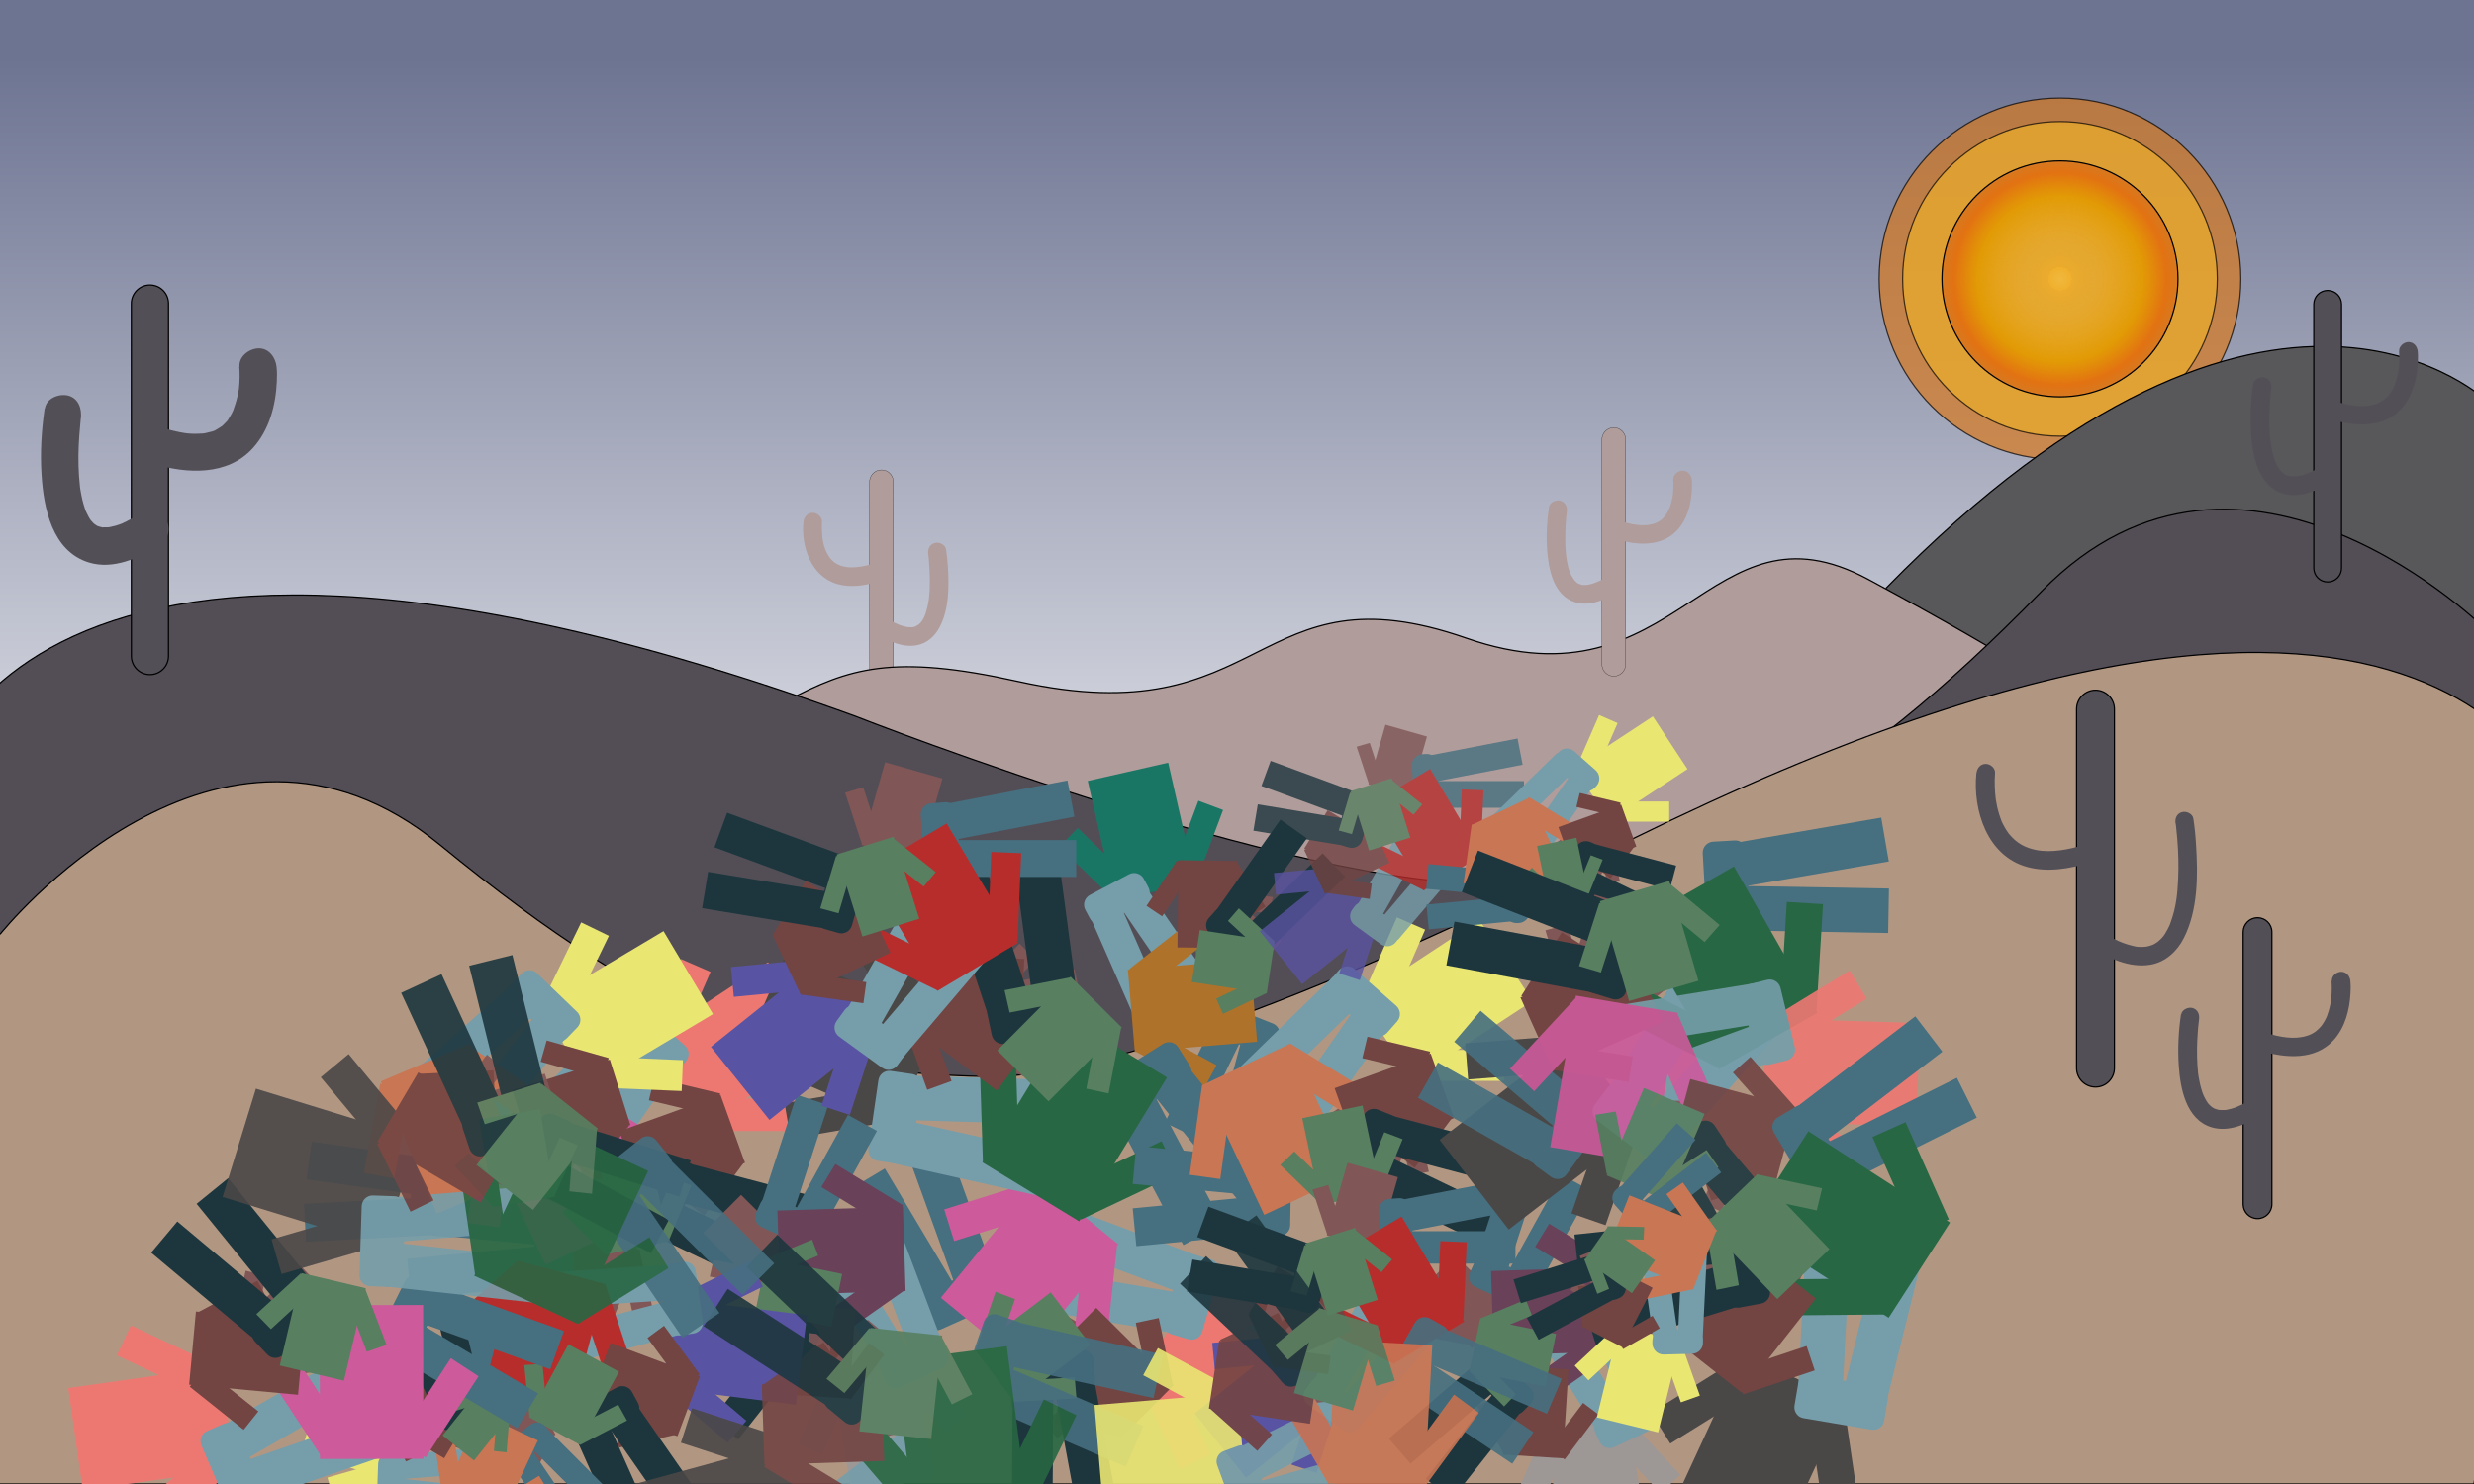 <?xml version="1.0" encoding="UTF-8"?>
<svg id="Layer_1" data-name="Layer 1" xmlns="http://www.w3.org/2000/svg" xmlns:xlink="http://www.w3.org/1999/xlink" version="1.1" viewBox="0 0 2000 1200">
  <rect x="0" y="0" width="2000" height="1200" fill="#808080" stroke="none"/>
  <defs>
    <style>
      .cls-1 {
        fill: url(#radial-gradient);
      }

      .cls-1, .cls-2, .cls-3, .cls-4, .cls-5, .cls-6, .cls-7, .cls-8, .cls-9 {
        stroke: #000;
        stroke-miterlimit: 10;
      }

      .cls-10 {
        fill: #759daa;
      }

      .cls-10, .cls-11, .cls-12, .cls-13, .cls-14, .cls-15, .cls-16, .cls-17, .cls-18, .cls-19, .cls-20, .cls-21, .cls-22, .cls-23, .cls-24, .cls-25, .cls-26, .cls-27, .cls-28, .cls-29, .cls-30 {
        stroke-width: 0px;
      }

      .cls-11 {
        fill: #e9e672;
      }

      .cls-12 {
        fill: #466f7f;
      }

      .cls-13 {
        fill: #5953a3;
      }

      .cls-2 {
        fill: #534e56;
      }

      .cls-3 {
        fill: #d77920;
        opacity: .7;
      }

      .cls-3, .cls-8 {
        isolation: isolate;
      }

      .cls-14 {
        fill: #c97654;
      }

      .cls-15 {
        fill: url(#linear-gradient);
      }

      .cls-16 {
        fill: #694159;
      }

      .cls-17 {
        fill: #577f60;
      }

      .cls-18 {
        fill: #197665;
      }

      .cls-19 {
        fill: #276743;
      }

      .cls-20, .cls-7 {
        fill: #534f57;
      }

      .cls-21 {
        fill: #4a4747;
      }

      .cls-22, .cls-4, .cls-5 {
        fill: #b09c9a;
      }

      .cls-5 {
        stroke-width: .2px;
      }

      .cls-23 {
        fill: #b72d2c;
      }

      .cls-24 {
        fill: #ed7872;
      }

      .cls-25 {
        fill: #724442;
      }

      .cls-26 {
        fill: #cd5a9b;
      }

      .cls-31 {
        opacity: .9;
      }

      .cls-32 {
        opacity: .9;
      }

      .cls-33 {
        opacity: .8;
      }

      .cls-34 {
        opacity: .9;
      }

      .cls-35 {
        opacity: .9;
      }

      .cls-6 {
        fill: #b19782;
      }

      .cls-27 {
        fill: #9d9796;
      }

      .cls-28 {
        fill: #805656;
      }

      .cls-29 {
        fill: #1d363d;
      }

      .cls-8 {
        fill: #ebaf2b;
        opacity: .7;
      }

      .cls-9 {
        fill: #585759;
      }

      .cls-30 {
        fill: #af722a;
      }
    </style>
    <linearGradient id="linear-gradient" x1="-912" y1="1196.6" x2="-912" y2="2082.4" gradientTransform="translate(88 -1238.2) rotate(-180) scale(1 -1)" gradientUnits="userSpaceOnUse">
      <stop offset=".1" stop-color="#6d7492"/>
      <stop offset="1" stop-color="#fff"/>
    </linearGradient>
    <radialGradient id="radial-gradient" cx="1665.3" cy="976.5" fx="1665.3" fy="976.5" r="95.4" gradientTransform="translate(0 1202) scale(1 -1)" gradientUnits="userSpaceOnUse">
      <stop offset="0" stop-color="#feff8e" stop-opacity=".6"/>
      <stop offset="0" stop-color="#fff538" stop-opacity=".6"/>
      <stop offset="0" stop-color="#ffee35" stop-opacity=".6"/>
      <stop offset="0" stop-color="#fcd973" stop-opacity=".6"/>
      <stop offset="0" stop-color="#fbc844" stop-opacity=".6"/>
      <stop offset=".1" stop-color="#fbba28" stop-opacity=".6"/>
      <stop offset=".1" stop-color="#f2b329" stop-opacity=".6"/>
      <stop offset=".2" stop-color="#edaf2a" stop-opacity=".6"/>
      <stop offset=".2" stop-color="#ebae2b" stop-opacity=".6"/>
      <stop offset=".3" stop-color="#ebaf2b" stop-opacity=".5"/>
      <stop offset=".7" stop-color="#e29a00" stop-opacity=".9"/>
      <stop offset=".9" stop-color="#e27212"/>
      <stop offset="1" stop-color="#d77920"/>
    </radialGradient>
  </defs>
  <polygon class="cls-15" points="-20 -41.6 2020 -41.6 2020 844.2 -20 844.2 -20 -41.6"/>
  <g>
    <path class="cls-5" d="M712.6,581h0c-5.3,0-9.6-4.3-9.6-9.6v-181.8c0-5.3,4.3-9.6,9.6-9.6h0c5.3,0,9.6,4.3,9.6,9.6v181.8c0,5.3-4.3,9.6-9.6,9.6Z"/>
    <path class="cls-22" d="M649.5,422.2c-2,20.1,6.4,44.1,27.5,50.1,10.9,3.1,22.7,1.1,33.3-2.1,9.2-2.8,5.3-17.3-4-14.5-5.7,1.7-11.4,3-17.3,3.1-2,0-4.1-.1-5.5-.4-1.1-.2-2.2-.5-3.3-.8-.2,0-2.3-.8-1.2-.4-3.9-1.6-5.2-2.8-7.7-5.6-1-1.2.5.8-.5-.6-.5-.7-1-1.5-1.5-2.3-.3-.6-.7-1.2-1-1.8-.1-.3-1.3-2.8-.6-1.2-1.2-2.8-2-5.7-2.5-8.6-.2-.8-.3-1.6-.4-2.4-.3-1.6.1,1.4,0-.6-.1-1.3-.2-2.6-.3-3.9-.1-2.6-.2-5.4,0-8,.4-4-3.7-7.5-7.5-7.5-4.4,0-7.1,3.4-7.5,7.5h0Z"/>
    <path class="cls-22" d="M750.5,448.3c0,.7.2,1.8-.2-1.2,0,.6.2,1.2.2,1.9.2,2.2.5,4.3.6,6.5.5,6.6.7,13.2.5,19.7,0,1.8-.2,3.5-.3,5.3-.2,2.2-.4,4-.5,4.7-.5,3.5-1.3,7-2.4,10.4-.3.8-.6,1.6-.9,2.5.6-1.5-.4.8-.5,1.1-.8,1.4-1.5,2.8-2.5,4.1.9-1.2-1.6,1.6-2.3,2.2,1.7-1.4-3.5,1.7-1.5.9-.8.3-1.7.5-2.5.7-.2,0-1.5.2-.5.1,1.1-.1-.8,0-.9,0-2.9,0-2.7,0-5.1-.5-5.6-1.3-10.5-4-15.4-7.1-8.2-5.1-15.8,7.9-7.6,13,9.5,5.9,20.8,11.2,32.2,9.2,8.2-1.4,14.7-7.1,18.5-14.3,7.8-14.5,7.9-32.9,6.9-48.9-.3-4.8-.8-9.6-1.5-14.3-.6-4-5.7-6.2-9.2-5.2-4.3,1.2-5.8,5.2-5.2,9.3h0Z"/>
  </g>
  <g>
    <circle class="cls-3" cx="1665.3" cy="225.5" r="146.2"/>
    <circle class="cls-8" cx="1665.3" cy="225.5" r="127.2"/>
    <circle class="cls-1" cx="1665.3" cy="225.5" r="95.4"/>
  </g>
  <path class="cls-9" d="M1524.5,475.8c314.8-321.7,487.9-149.8,487.9-149.8l-4,542.9-363.7,61.4"/>
  <path class="cls-4" d="M365.3,668.5c315-70,255-162.5,457.5-117.5s190-95,362.5-35,195-117.5,325-47.5,155,91.7,155,91.7v145.8l-1280,52.5-20-90Z"/>
  <path class="cls-2" d="M2011.9,511.1s-198.6-199.4-361.3-33.1-268,215.7-419.3,234.9-540.5-134-540.5-134C-16.5,322.4-60.7,651.7-60.7,651.7l133.4,520.5,1987.9-219.3"/>
  <path class="cls-6" d="M0,755.5s175.5-220,355.5-72.5,290,185,442.5,187.5,522.5-192.5,522.5-192.5c675-332.5,755-10,755-10l-75.5,532H0"/>
  <g>
    <path class="cls-5" d="M1304.6,546.8h0c5.3,0,9.6-4.3,9.6-9.6v-181.8c0-5.3-4.3-9.6-9.6-9.6h0c-5.3,0-9.6,4.3-9.6,9.6v181.8c0,5.3,4.3,9.6,9.6,9.6Z"/>
    <path class="cls-22" d="M1352.7,388c.3,2.6.2,5.3,0,8,0,1.2-.2,2.5-.3,3.7-.2,2.2.1-.5-.1.9-.1.8-.3,1.6-.4,2.4-.6,2.9-1.4,5.9-2.5,8.6.6-1.5-.3.6-.5.9-.4.7-.7,1.4-1.1,2.1-.5.8-.9,1.5-1.5,2.3-1.3,1.8.9-1-.5.6-2.4,2.8-3.8,4-7.7,5.6,1.1-.4-1.2.4-1.2.4-1.1.3-2.2.6-3.3.8-1.4.3-3.6.4-5.5.4-5.9,0-11.7-1.4-17.3-3.1-9.3-2.8-13.2,11.7-4,14.5,16.3,4.9,36.2,6.3,48.9-7.2,8.3-8.8,11.4-21,12-32.8.1-2.6.2-5.4,0-8-.4-4-3.2-7.5-7.5-7.5-3.7,0-7.9,3.4-7.5,7.5h0Z"/>
    <path class="cls-22" d="M1252.2,410.1c-1.7,11.3-2.3,23-1.5,34.4,1.1,15.9,5.2,37.2,22.8,42.5,12,3.6,24.8-2.4,34.8-8.6,8.2-5.1.7-18.1-7.6-13-4.4,2.7-8.8,5.2-13.8,6.7-2.1.6-3.4.8-4.3.9-.9,0-1.8,0-2.7,0-1.7,0,.6.4-1.4-.2-.7-.2-1.3-.4-1.9-.6-1-.4,1.2.6.2.1-.3-.2-.7-.3-1-.5-.6-.3-1.1-.7-1.6-1.1,1.5,1.1-.6-.6-1-1-.8-.8-3-4.4-3.8-6.2-2.4-5.8-3.4-13.1-3.8-19.4-.4-6.9-.3-13.9.1-20.8.2-2.7.4-5.3.7-8,0-.7.2-1.5.3-2.2,0-1-.3,2.4-.1,1,.6-4-1-8-5.2-9.2-3.5-1-8.6,1.2-9.2,5.2h0Z"/>
  </g>
  <g>
    <path class="cls-7" d="M121.2,545.5h0c8.3,0,15-6.7,15-15V245.5c0-8.3-6.7-15-15-15h0c-8.3,0-15,6.7-15,15v285c0,8.3,6.7,15,15,15Z"/>
    <path class="cls-20" d="M193.4,296.5c.3,2.8.3,5.6.3,8.4,0,2.9-.2,5.9-.5,8.8,0,.8-.2,1.7-.3,2.5-.2,2.2.7-4.4.1-1.1-.3,1.9-.6,3.8-1.1,5.7-.9,3.9-2.2,7.6-3.5,11.4-.7,2.2,1.8-3.7.2-.5-.4.9-.9,1.8-1.3,2.7-1,1.9-2.2,3.7-3.3,5.5-1.9,2.9,1.8-2,.3-.3-.7.8-1.3,1.6-2.1,2.3-.7.8-1.5,1.5-2.2,2.2-.3.3-.7.6-1.1.9-1.9,1.9,3.1-2,.8-.6-1.8,1.1-3.4,2.3-5.3,3.3-.6.3-1.1.5-1.7.8-1.9,1,1.4-1,1.4-.6s-3.3,1.2-3.8,1.3c-1.4.4-2.7.7-4.1,1-.6.1-1.2.2-1.7.3-3,.7,3.3-.1.4,0-3.4.1-6.6.4-10,.2-1.8,0-3.7-.3-5.5-.5-3.7-.4,2.2.6,0,0-1.2-.3-2.4-.4-3.6-.6-4.7-.9-9.2-2.1-13.8-3.5-7.5-2.3-16.7,2.7-18.4,10.5-1.8,8.1,2.4,16,10.5,18.5,26.7,8.1,59.8,9.9,80.3-12.7,13.3-14.7,18.5-34.5,19.4-53.9.2-3.9.2-7.9-.2-11.8-.8-7.8-6.3-15.4-15-15-7.5.4-15.8,6.7-15,15h0Z"/>
    <path class="cls-20" d="M36.1,330.3c-2.6,17.8-3.7,36-2.5,53.9,1.7,26.8,8.6,61.5,38.1,70.6,19.6,6.1,40.8-3.5,57.2-13.8,6.9-4.3,9.6-13.4,5.4-20.5-4-6.9-13.6-9.7-20.5-5.4-4,2.5-8.1,4.8-12.3,6.9-.9.4-1.9.8-2.7,1.3-1.5.8,1.4-.6,1.4-.6-.6.2-1.2.5-1.7.7-1.8.7-3.6,1.3-5.4,1.8-1.5.4-3.1.8-4.7,1.1-.7.1-3.4.5-.6.1,2.9-.4-.1,0-.8,0-1.3,0-2.7,0-4,0-.5,0-1.4-.3-1.9-.1,1.2-.4,4,.8,1.3.1-1.2-.3-2.4-.7-3.7-1-2.5-.7,1.1,0,1.5.6-.2-.4-1.4-.7-1.8-.9-.9-.6-1.9-1.3-2.8-1.8-.7-.3,3,2.7,1.3,1-.4-.5-1-.9-1.4-1.3-.8-.8-1.5-1.7-2.3-2.5-1.5-1.6,2.1,3.1.9,1.2-.4-.6-.8-1.1-1.2-1.7-1.5-2.3-2.5-4.7-3.7-7-.4-.8,1.4,3.8.5,1.2-.2-.6-.5-1.2-.7-1.8-.5-1.4-.9-2.7-1.3-4.1-.8-2.7-1.5-5.5-2-8.3-.3-1.5-.6-3-.8-4.5-.1-.7-.2-1.4-.3-2.1-.4-2.3.5,3.9.1.8-.3-3-.6-5.9-.8-8.9-.8-11-.6-22.1.2-33.1.3-4.2.7-8.5,1.1-12.7.1-1.2.3-2.5.4-3.7,0-.9-.7,5.2-.3,2.5,1.1-7.7-1.9-16.5-10.5-18.5-7.2-1.6-17.3,2.2-18.5,10.5h0Z"/>
  </g>
  <g>
    <path class="cls-7" d="M1694,879h0c-8.4,0-15.3-6.8-15.3-15.3v-290.3c0-8.4,6.8-15.3,15.3-15.3h0c8.4,0,15.3,6.8,15.3,15.3v290.3c0,8.4-6.8,15.3-15.3,15.3Z"/>
    <path class="cls-20" d="M1597.7,625.3c-3,30.1,8.9,66.9,40.9,75.7,16.6,4.6,34.5,1.5,50.6-3.4,9.2-2.8,5.3-17.3-4-14.5-12.5,3.8-26.9,6.7-39.3,4.2-9.1-1.9-15.5-5.5-21.4-12.5-1.3-1.5-.2-.2-1.1-1.4-.6-.8-1.2-1.7-1.7-2.5-1.2-1.9-2.2-3.9-3.2-5.9-.2-.4-.4-.8-.5-1.2.1.3.5,1.3,0,0-.4-.9-.7-1.8-1-2.8-.7-1.9-1.3-3.9-1.8-5.9-.5-1.8-.9-3.6-1.2-5.5-.2-.9-.3-1.8-.5-2.7-.2-1.3-.3-2.5-.2-1.5-.4-3.2-.6-6.3-.7-9.5-.1-3.5-.1-7.1.2-10.7.4-4-3.7-7.5-7.5-7.5-4.4,0-7.1,3.5-7.5,7.5h0Z"/>
    <path class="cls-20" d="M1758.8,665.8c.2,1.4,0,.3-.1-.8.1,1,.3,2,.4,3,.4,3.4.7,6.9,1,10.3.9,10.9,1.2,21.9.7,32.8-.6,12.2-1.6,22.1-5.8,34.1-1.1,3.1-1,3-2.8,6.4-.6,1.1-1.2,2.1-1.8,3.2-.3.5-.7,1-1,1.5-1,1.5,0,0-.6.8-.7.9-1.5,1.7-2.3,2.5-.6.6-2.6,2.3-2.2,2,.8-.6-.8.5-1.1.7-.5.3-.9.6-1.4.9-.5.3-1,.5-1.5.8-1.1.6,1.1-.3-.6.2-1.4.5-2.8.9-4.2,1.2-1.4.3-.7.1-.7.1-.7,0-1.5.1-2.2.2-4.2.1-5.3,0-9-1-9.3-2.2-17.7-6.7-25.8-11.8-8.2-5.1-15.7,7.8-7.6,13,14.1,8.8,31,17,48.1,14.2,12.2-2,21.8-10.9,27.2-21.7,11.4-22.6,11.4-50.6,9.8-75.2-.4-7.1-1.1-14.3-2.2-21.3-.6-4-5.7-6.2-9.2-5.2-4.3,1.2-5.8,5.2-5.2,9.2h0Z"/>
  </g>
  <g>
    <path class="cls-7" d="M1881.7,470.6h0c6.2,0,11.2-5,11.2-11.2v-213.3c0-6.2-5-11.2-11.2-11.2h0c-6.2,0-11.2,5-11.2,11.2v213.3c0,6.2,5,11.2,11.2,11.2Z"/>
    <path class="cls-20" d="M1939.4,284.2c.2,2,.2,4.1.2,6.1,0,2.2-.1,4.3-.3,6.5,0,.5-.1,1.1-.2,1.6-.2,1.8.2-.8,0,.6s-.5,2.8-.8,4.2c-.6,2.7-1.4,5.4-2.3,8-.4,1.2.3-.6-.4.9-.3.6-.6,1.2-.9,1.8-.7,1.4-1.5,2.7-2.4,4-2.5,3.9-7.5,7.6-12.7,9.1-9.7,2.9-20.9.8-30.9-2.3-9.3-2.8-13.2,11.7-4,14.5,18.7,5.6,41.7,7.3,56.2-8.3,9.4-10.1,13-24.3,13.7-37.8.1-3,.2-6-.1-9-.4-4-3.2-7.5-7.5-7.5-3.7,0-7.9,3.5-7.5,7.5h0Z"/>
    <path class="cls-20" d="M1821.5,310.5c-1.9,13.1-2.6,26.7-1.7,39.9,1.2,18.1,5.7,42.5,25.8,48.7,13.7,4.2,28.5-2.8,39.9-9.9,8.2-5.1.7-18.1-7.6-13-5.2,3.3-10.6,6.3-16.5,8-1.2.3-2.3.6-3.5.8-1.7.4,0,.1-2,.2-1,0-2,0-3,0-.5,0-1.1,0-1.6-.1,1.3.2.3,0-.4-.1-.8-.2-1.5-.4-2.2-.6-1.8-.6,1,.5,0,0-.4-.2-.8-.4-1.2-.6-.6-.4-1.3-.8-1.9-1.2,1.5,1.1-.8-.8-1.2-1.2-.6-.6-1.2-1.2-1.7-1.9,1.1,1.4-.4-.7-.7-1.1-1-1.6-1.9-3.4-2.7-5.2.7,1.5-.5-1.5-.6-1.8-.3-.8-.6-1.7-.8-2.5-.6-2.2-1.2-4.4-1.6-6.7-.2-1.1-.4-2.3-.6-3.5-.3-1.7,0-.5-.2-1.5-.3-2.4-.5-4.7-.7-7.1-.5-8.1-.4-16.3.2-24.4.2-3.1.5-6.2.8-9.3,0-.9.2-1.8.3-2.7,0-.3-.3,2.4-.1.8.6-4-1-8-5.2-9.2-3.5-1-8.6,1.3-9.2,5.3h0Z"/>
  </g>
  <g>
    <path class="cls-7" d="M1825,985.4h0c6.4,0,11.6-5.2,11.6-11.6v-220.1c0-6.4-5.2-11.6-11.6-11.6h0c-6.4,0-11.6,5.2-11.6,11.6v220.1c0,6.4,5.2,11.6,11.6,11.6Z"/>
    <path class="cls-20" d="M1884.8,793.2c.2,2.1.2,4.2.2,6.2,0,2.2-.1,4.5-.3,6.8,0,.6-.1,1.3-.2,1.9-.2,1.5.2-1.2,0,.3s-.5,3-.8,4.5c-.6,2.8-1.4,5.6-2.4,8.3-.4,1.2.3-.6-.4,1-.3.7-.7,1.4-1,2.1-.7,1.4-1.5,2.7-2.4,4-.9,1.3-.6.9-2,2.5-.6.6-1.1,1.2-1.7,1.7-.3.3-2.1,1.8-1.2,1.1-2.9,2.2-5.3,3.3-8.1,4.1-10.2,3.1-21.7.8-32.1-2.3-9.3-2.8-13.2,11.7-4,14.5,19.3,5.8,43.1,7.6,58-8.7,9.5-10.4,13.1-24.8,13.8-38.5.2-3.1.2-6.3-.1-9.4-.4-4-3.2-7.5-7.5-7.5-3.7,0-7.9,3.4-7.5,7.5h0Z"/>
    <path class="cls-20" d="M1763.1,820.3c-2,13.6-2.7,27.5-1.8,41.2,1.2,18.4,5.8,43.6,26.3,50,14.2,4.4,29.3-2.8,41.1-10.2,8.2-5.1.7-18.1-7.6-13-5.5,3.4-11.2,6.6-17.4,8.3-1,.3-2.1.5-3.1.7-2,.4-.4.2-2.3.3-1,0-2,0-3,0-.5,0-1.1,0-1.6-.1,1.9.2-.1,0-.4-.1-.9-.2-1.9-.5-2.8-.8,1.5.5-.2,0-.8-.4-.8-.5-1.6-1-2.3-1.5,1.5,1.1-.6-.6-1-1-.7-.7-1.3-1.4-1.9-2.1,1.2,1.4-.6-1-.8-1.4-.4-.7-.8-1.4-1.2-2.1-.3-.5-1.7-3.7-1.1-2.2-1.6-3.9-2.7-8.1-3.5-12.3-.9-4.6-1.2-7-1.5-12.5-.5-8.4-.4-16.8.2-25.1.2-3.3.5-6.5.9-9.8.1-.9.2-1.9.3-2.8,0-.6-.3,2.5-.1.9.6-4-1-8-5.2-9.2-3.5-1-8.6,1.2-9.2,5.2h0Z"/>
  </g>
  <g>
    <g>
      <rect class="cls-24" x="531" y="805.5" width="122.3" height="82.2" transform="translate(-367.4 463.6) rotate(-33.3)"/>
      <rect class="cls-24" x="508.5" y="802.5" width="76.9" height="26.2" transform="translate(-419 992.3) rotate(-66.5)"/>
      <rect class="cls-24" x="564.7" y="888.3" width="77.1" height="26.3"/>
    </g>
    <g>
      <rect class="cls-28" x="441.7" y="1009.8" width="75.5" height="52.4" transform="translate(-660.1 1104.9) rotate(-68.6)"/>
      <polygon class="cls-28" points="511.2 1060.9 527.5 1057.7 517 1010.9 500.7 1014.1 511.2 1060.9"/>
      <polygon class="cls-28" points="438.2 1032.4 428.4 1019 468 991.7 477.9 1005.1 438.2 1032.4"/>
    </g>
    <g>
      <path class="cls-12" d="M431.5,1031.8l.9-48.1c0-4.9,4.2-8.8,9.1-8.8l13.8.3c4.9,0,8.8,4.2,8.8,9.1l-.9,48.1c0,4.9-4.2,8.8-9.1,8.8l-13.8-.3c-4.9,0-8.8-4.2-8.8-9.1Z"/>
      <rect class="cls-12" x="330" y="1012.6" width="115" height="32.3" transform="translate(-96.3 41.6) rotate(-5.5)"/>
      <rect class="cls-12" x="372.1" y="928.8" width="32.3" height="115" transform="translate(-630.3 1279.7) rotate(-84.6)"/>
    </g>
    <g>
      <path class="cls-10" d="M532.8,869.2l-36-31.9c-3.7-3.3-4-8.9-.8-12.6l9.1-10.3c3.3-3.7,8.9-4,12.6-.8l36,31.9c3.7,3.3,4,8.9.8,12.6l-9.2,10.3c-3.3,3.7-8.9,4-12.6.8Z"/>
      <rect class="cls-10" x="444.4" y="884.6" width="115" height="32.3" transform="translate(-523.9 796.3) rotate(-55.1)"/>
      <rect class="cls-10" x="412.6" y="856.5" width="115" height="32.3" transform="translate(-475.1 574.2) rotate(-44.2)"/>
    </g>
    <g>
      <rect class="cls-26" x="411.2" y="888.3" width="82.2" height="122.3" transform="translate(-362.7 284.8) rotate(-25.3)"/>
      <rect class="cls-26" x="476" y="870.5" width="26.2" height="76.9" transform="translate(-541.5 852.4) rotate(-58.6)"/>
      <rect class="cls-26" x="357.8" y="939.7" width="77.1" height="26.3" transform="translate(-602.1 1214.2) rotate(-82.1)"/>
    </g>
    <g>
      <rect class="cls-25" x="508.6" y="897.6" width="86.9" height="58.4" transform="translate(-281.9 242.5) rotate(-19.8)"/>
      <rect class="cls-25" x="550.9" y="946.4" width="54.6" height="18.6" transform="translate(-533.2 844) rotate(-53.1)"/>
      <rect class="cls-25" x="544.1" y="859.6" width="18.7" height="54.8" transform="translate(-437.7 1219.8) rotate(-76.6)"/>
    </g>
    <g>
      <path class="cls-29" d="M562.4,951.9l-17.5,44.8c-1.8,4.6-7,6.8-11.5,5l-12.9-5c-4.6-1.8-6.8-7-5-11.5l17.5-44.8c1.8-4.6,7-6.8,11.5-5l12.9,5c4.6,1.8,6.8,7,5,11.5Z"/>
      <rect class="cls-29" x="586.5" y="912.5" width="32.3" height="115" transform="translate(-489.3 1304.4) rotate(-75.2)"/>
      <rect class="cls-29" x="571.1" y="952.1" width="32.3" height="115" transform="translate(-577.2 1100.7) rotate(-64.3)"/>
    </g>
    <g>
      <rect class="cls-17" x="480.7" y="934.5" width="52.4" height="75.5" transform="translate(-189.6 125.4) rotate(-11.9)"/>
      <polygon class="cls-17" points="466.7 969 454.8 980.6 489.3 1013.9 501.1 1002.3 466.7 969"/>
      <polygon class="cls-17" points="543.3 952.8 558.9 958.6 540.7 1003.1 525.1 997.3 543.3 952.8"/>
    </g>
  </g>
  <g>
    <g>
      <rect class="cls-18" x="889.2" y="623.5" width="66.7" height="99.2" transform="translate(-125.9 220.5) rotate(-12.8)"/>
      <rect class="cls-18" x="875.6" y="667.4" width="21.3" height="62.4" transform="translate(-231.9 851.1) rotate(-46)"/>
      <rect class="cls-18" x="936.2" y="669.5" width="62.6" height="21.3" transform="translate(-8.1 1348.6) rotate(-69.5)"/>
    </g>
    <g>
      <rect class="cls-28" x="977.6" y="725.2" width="42.5" height="61.2" transform="translate(-230.7 995) rotate(-48.1)"/>
      <polygon class="cls-28" points="1026.7 738.7 1028.9 725.4 990.4 720.1 988.2 733.4 1026.7 738.7"/>
      <polygon class="cls-28" points="984.3 786 971.3 789.7 961.9 751.8 974.8 748.2 984.3 786"/>
    </g>
    <g>
      <path class="cls-12" d="M1019.4,851.5l-33.2-13.1c-4.6-1.8-6.8-7-5-11.6l2.9-7.3c1.8-4.6,7-6.8,11.6-5l33.2,13.1c4.6,1.8,6.8,7,5,11.6l-2.9,7.3c-1.8,4.6-7,6.8-11.6,5Z"/>
      <rect class="cls-12" x="959.4" y="871.7" width="93.3" height="26.2" transform="translate(-109.4 1626.9) rotate(-75)"/>
      <rect class="cls-12" x="927.4" y="859" width="93.3" height="26.2" transform="translate(-236.1 1366.9) rotate(-64.1)"/>
    </g>
    <g>
      <path class="cls-10" d="M924.7,729.7l-31.5,16.7c-4.3,2.3-9.8.7-12.1-3.7l-3.7-6.9c-2.3-4.3-.7-9.8,3.7-12.1l31.5-16.7c4.3-2.3,9.8-.7,12.1,3.7l3.7,6.9c2.3,4.3.7,9.7-3.7,12Z"/>
      <rect class="cls-10" x="928.3" y="714.7" width="26.2" height="93.3" transform="translate(-265.7 668.1) rotate(-34.5)"/>
      <rect class="cls-10" x="897.8" y="730.8" width="26.2" height="93.3" transform="translate(-235.5 430.9) rotate(-23.7)"/>
    </g>
    <g>
      <rect class="cls-30" x="914.7" y="779.5" width="99.2" height="66.7" transform="translate(-64.9 84) rotate(-4.8)"/>
      <rect class="cls-30" x="912.8" y="762.7" width="62.4" height="21.3" transform="translate(-276 746.6) rotate(-38.1)"/>
      <rect class="cls-30" x="940.3" y="825.1" width="21.4" height="62.6" transform="translate(-254.8 1285.1) rotate(-61.6)"/>
    </g>
    <g>
      <rect class="cls-25" x="940.1" y="707" width="70.5" height="47.4" transform="translate(233.4 1697.5) rotate(-89.3)"/>
      <rect class="cls-25" x="997.2" y="696.8" width="15.1" height="44.3" transform="translate(-229.1 654.2) rotate(-32.6)"/>
      <rect class="cls-25" x="923.3" y="710.8" width="44.5" height="15.2" transform="translate(-178.1 1102.4) rotate(-56.1)"/>
    </g>
    <g>
      <path class="cls-29" d="M995.1,735.8l26.5,23.8c3.7,3.3,4,8.9.7,12.6l-5.2,5.8c-3.3,3.7-8.9,4-12.6.7l-26.5-23.8c-3.7-3.3-4-8.9-.7-12.6l5.2-5.8c3.3-3.7,8.9-4,12.6-.7Z"/>
      <rect class="cls-29" x="972.5" y="696" width="93.3" height="26.2" transform="translate(-148.8 1130.4) rotate(-54.7)"/>
      <rect class="cls-29" x="998.1" y="719.1" width="93.3" height="26.2" transform="translate(-216.2 926.4) rotate(-43.8)"/>
    </g>
    <g>
      <rect class="cls-17" x="975.8" y="747.2" width="42.5" height="61.2" transform="translate(78.8 1647.2) rotate(-81.4)"/>
      <polygon class="cls-17" points="983.2 807.5 988.7 819.8 1023.8 803.1 1018.3 790.8 983.2 807.5"/>
      <polygon class="cls-17" points="992.7 744.7 1001.5 734.5 1030.2 761 1021.3 771.1 992.7 744.7"/>
    </g>
  </g>
  <g>
    <g>
      <rect class="cls-24" x="952.7" y="1051.1" width="83.6" height="124.3" transform="translate(-473.9 1382.1) rotate(-58.6)"/>
      <rect class="cls-24" x="964.1" y="1045" width="78.2" height="26.7" transform="translate(-33.6 32.9) rotate(-1.8)"/>
      <rect class="cls-24" x="935.4" y="1108.2" width="26.8" height="78.4" transform="translate(-399.9 516.8) rotate(-25.4)"/>
    </g>
    <g>
      <rect class="cls-28" x="815.1" y="1083" width="76.8" height="53.3" transform="translate(-74.5 61.5) rotate(-4)"/>
      <polygon class="cls-28" points="844.5 1149.7 854.5 1163.2 892.9 1133.2 882.9 1119.7 844.5 1149.7"/>
      <polygon class="cls-28" points="838.9 1070.2 847 1055.3 889.3 1079.9 881.2 1094.8 838.9 1070.2"/>
    </g>
    <g>
      <path class="cls-12" d="M747.4,1045.6l44.9-20.2c4.5-2,9.8,0,11.8,4.5l5.9,13.1c2,4.5,0,9.8-4.5,11.8l-44.9,20.2c-4.5,2-9.8,0-11.8-4.5l-5.9-13.1c-2-4.5,0-9.8,4.5-11.8Z"/>
      <rect class="cls-12" x="714.7" y="945.1" width="32.9" height="117" transform="translate(-410.8 515.9) rotate(-30.8)"/>
      <rect class="cls-12" x="754.1" y="927.5" width="32.9" height="117" transform="translate(-289.7 321.4) rotate(-19.9)"/>
    </g>
    <g>
      <path class="cls-10" d="M941,1068l13.7-47.3c1.4-4.7,6.3-7.5,11-6.1l13.8,4c4.7,1.4,7.5,6.3,6.1,11l-13.7,47.3c-1.4,4.7-6.3,7.4-11,6.1l-13.8-4c-4.7-1.4-7.5-6.3-6.1-11Z"/>
      <rect class="cls-10" x="882.2" y="994.7" width="32.9" height="117" transform="translate(-289.9 1763.2) rotate(-80.4)"/>
      <rect class="cls-10" x="894.2" y="953.2" width="32.9" height="117" transform="translate(-355.9 1510.2) rotate(-69.5)"/>
    </g>
    <g>
      <rect class="cls-26" x="770.1" y="987" width="124.3" height="83.6" transform="translate(-491 1020.2) rotate(-50.7)"/>
      <rect class="cls-26" x="846.4" y="1031.6" width="78.2" height="26.7" transform="translate(-247.6 1814.5) rotate(-83.9)"/>
      <rect class="cls-26" x="765.6" y="965.5" width="78.4" height="26.8" transform="translate(-256 285.6) rotate(-17.4)"/>
    </g>
    <g>
      <rect class="cls-25" x="866.8" y="1066.4" width="59.4" height="88.4" transform="translate(-523.1 963.4) rotate(-45.2)"/>
      <rect class="cls-25" x="871.9" y="1119.3" width="19" height="55.6" transform="translate(-419.3 1780.2) rotate(-78.4)"/>
      <rect class="cls-25" x="924.2" y="1066.6" width="19" height="55.8" transform="translate(-206.1 216.6) rotate(-11.9)"/>
    </g>
    <g>
      <path class="cls-29" d="M876.9,1123.7l-49.1,3.4c-4.9.3-9.2-3.4-9.5-8.3l-1-14.3c-.3-4.9,3.4-9.2,8.3-9.5l49.1-3.4c4.9-.3,9.2,3.4,9.5,8.3l1,14.3c.3,4.9-3.4,9.2-8.3,9.5Z"/>
      <rect class="cls-29" x="861.1" y="1110.2" width="32.9" height="117" transform="translate(-198.2 179.5) rotate(-10.5)"/>
      <rect class="cls-29" x="776" y="1155.2" width="117" height="32.9" transform="translate(-342.7 1998.2) rotate(-89.6)"/>
    </g>
    <g>
      <rect class="cls-17" x="796.7" y="1062.2" width="76.8" height="53.3" transform="translate(-488.6 727.1) rotate(-37.2)"/>
      <polygon class="cls-17" points="820.5 1050.5 804.8 1044.6 789.2 1090.8 804.9 1096.6 820.5 1050.5"/>
      <polygon class="cls-17" points="868.8 1113.8 870.2 1130.7 821.4 1133.4 820 1116.5 868.8 1113.8"/>
    </g>
  </g>
  <g>
    <g>
      <rect class="cls-21" x="634.1" y="770.3" width="91.6" height="136.3" transform="translate(-359.8 1128.5) rotate(-66.5)"/>
      <rect class="cls-21" x="635.9" y="884.7" width="85.7" height="29.2" transform="translate(-143 128.5) rotate(-9.8)"/>
      <rect class="cls-21" x="709.6" y="751.5" width="29.3" height="86" transform="translate(-317.2 528) rotate(-33.3)"/>
    </g>
    <g>
      <rect class="cls-28" x="791.5" y="791.9" width="84.1" height="58.4" transform="translate(-151.4 189.5) rotate(-11.9)"/>
      <polygon class="cls-28" points="837.1 776.2 824.2 763 787.1 801.4 800 814.6 837.1 776.2"/>
      <polygon class="cls-28" points="855.2 861.6 848.8 879 799.1 858.7 805.6 841.4 855.2 861.6"/>
    </g>
    <g>
      <path class="cls-12" d="M959,874l-47.1,29.7c-4.2,2.6-9.7,1.4-12.3-2.8l-9.3-14.8c-2.6-4.2-1.4-9.7,2.8-12.3l47.1-29.7c4.2-2.6,9.7-1.4,12.3,2.8l9.3,14.8c2.6,4.2,1.4,9.7-2.8,12.3Z"/>
      <rect class="cls-12" x="964.3" y="853.5" width="36" height="128.2" transform="translate(-358.1 816.6) rotate(-38.7)"/>
      <rect class="cls-12" x="924.2" y="878.7" width="36" height="128.2" transform="translate(-331.3 549.4) rotate(-27.9)"/>
    </g>
    <g>
      <path class="cls-10" d="M744.9,878.6l-8,55.1c-.7,4.9-5.2,8.2-10.1,7.5l-17.2-2.5c-4.9-.7-8.2-5.2-7.5-10.1l8-55.1c.7-4.9,5.2-8.2,10.1-7.5l17.2,2.5c4.9.7,8.2,5.2,7.5,10.1Z"/>
      <rect class="cls-10" x="775.1" y="825.1" width="36" height="128.2" transform="translate(-118.9 1655.9) rotate(-88.3)"/>
      <rect class="cls-10" x="768.3" y="871.8" width="36" height="128.2" transform="translate(-298.2 1499.9) rotate(-77.4)"/>
    </g>
    <g>
      <rect class="cls-19" x="800.6" y="859.8" width="136.3" height="91.6" transform="translate(-356.8 1175.3) rotate(-58.6)"/>
      <rect class="cls-19" x="793.9" y="853.1" width="29.2" height="85.7" transform="translate(-28.4 26.5) rotate(-1.8)"/>
      <rect class="cls-19" x="863.1" y="940.9" width="86" height="29.3" transform="translate(-321.9 480) rotate(-25.4)"/>
    </g>
    <g>
      <rect class="cls-25" x="754.1" y="778" width="65.1" height="96.9" transform="translate(-346.5 959.7) rotate(-53.1)"/>
      <rect class="cls-25" x="787.2" y="754.1" width="20.8" height="60.9" transform="translate(-36 1530.7) rotate(-86.4)"/>
      <rect class="cls-25" x="738.3" y="819" width="20.9" height="61.1" transform="translate(-244.2 305) rotate(-19.9)"/>
    </g>
    <g>
      <path class="cls-29" d="M805.1,809.5l54.5-11.5c4.8-1,9.5,2.1,10.6,6.9l3.6,17c1,4.8-2.1,9.5-6.9,10.6l-54.5,11.5c-4.8,1-9.5-2.1-10.6-6.9l-3.6-17c-1-4.8,2.1-9.5,6.9-10.6Z"/>
      <rect class="cls-29" x="780.4" y="696.6" width="36" height="128.2" transform="translate(-199.7 291.7) rotate(-18.4)"/>
      <rect class="cls-29" x="826.7" y="686.8" width="36" height="128.2" transform="translate(-91.4 117.6) rotate(-7.6)"/>
    </g>
    <g>
      <rect class="cls-17" x="814.5" y="811.6" width="84.1" height="58.4" transform="translate(-343.6 855.5) rotate(-45.2)"/>
      <polygon class="cls-17" points="878.2 880.3 896.2 884.2 906.2 831.8 888.1 827.8 878.2 880.3"/>
      <polygon class="cls-17" points="816.2 818.8 812.1 800.7 864.7 790.4 868.8 808.5 816.2 818.8"/>
    </g>
  </g>
  <g>
    <g>
      <rect class="cls-11" x="1110.8" y="770.3" width="116.2" height="78.1" transform="translate(-252.4 773.9) rotate(-33.3)"/>
      <rect class="cls-11" x="1089.4" y="767.4" width="73" height="24.9" transform="translate(-38 1501.8) rotate(-66.5)"/>
      <rect class="cls-11" x="1142.8" y="849" width="73.3" height="25"/>
    </g>
    <g>
      <rect class="cls-28" x="1073.5" y="902" width="71.7" height="49.8" transform="translate(-158 1622.2) rotate(-68.6)"/>
      <polygon class="cls-28" points="1139.6 950.5 1155.1 947.5 1145.1 903 1129.6 906.1 1139.6 950.5"/>
      <polygon class="cls-28" points="1070.3 923.4 1061 910.7 1098.6 884.8 1107.9 897.5 1070.3 923.4"/>
    </g>
    <g>
      <path class="cls-12" d="M1012.9,990.3l.8-44.8c0-4.9,4.2-8.8,9.1-8.8l12.2.2c4.9,0,8.8,4.2,8.8,9.1l-.8,44.8c0,4.9-4.2,8.8-9.1,8.8l-12.2-.2c-4.9,0-8.8-4.2-8.8-9.1Z"/>
      <rect class="cls-12" x="916.4" y="972.4" width="109.3" height="30.7" transform="translate(-89.7 97) rotate(-5.5)"/>
      <rect class="cls-12" x="956.4" y="892.8" width="30.7" height="109.3" transform="translate(-63.2 1825.5) rotate(-84.6)"/>
    </g>
    <g>
      <path class="cls-10" d="M1108.8,835.9l-33.6-29.7c-3.7-3.3-4-8.9-.8-12.6l8.1-9.2c3.3-3.7,8.9-4,12.6-.8l33.6,29.7c3.7,3.3,4,8.9.8,12.6l-8.1,9.2c-3.3,3.7-8.9,4-12.6.8Z"/>
      <rect class="cls-10" x="1025.2" y="850.8" width="109.3" height="30.7" transform="translate(-248.7 1255.2) rotate(-55.1)"/>
      <rect class="cls-10" x="994.9" y="824.1" width="109.3" height="30.7" transform="translate(-288.2 968.5) rotate(-44.2)"/>
    </g>
    <g>
      <rect class="cls-14" x="993.6" y="854.4" width="78.1" height="116.2" transform="translate(-291.1 529.5) rotate(-25.3)"/>
      <rect class="cls-14" x="1055.2" y="837.5" width="24.9" height="73" transform="translate(-234.8 1329.3) rotate(-58.6)"/>
      <rect class="cls-14" x="942.8" y="903.2" width="73.3" height="25" transform="translate(-62.5 1759.7) rotate(-82.1)"/>
    </g>
    <g>
      <rect class="cls-25" x="1086.2" y="863.2" width="82.6" height="55.5" transform="translate(-235.5 435.7) rotate(-19.8)"/>
      <rect class="cls-25" x="1126.3" y="909.6" width="51.9" height="17.7" transform="translate(-274.1 1288.1) rotate(-53.1)"/>
      <rect class="cls-25" x="1119.9" y="827.1" width="17.8" height="52.1" transform="translate(37.2 1753.4) rotate(-76.6)"/>
    </g>
    <g>
      <path class="cls-29" d="M1130.4,913.3l-16.3,41.7c-1.8,4.6-7,6.8-11.6,5l-11.4-4.5c-4.6-1.8-6.8-7-5.1-11.5l16.3-41.7c1.8-4.6,7-6.8,11.6-5l11.4,4.5c4.6,1.8,6.8,7,5.1,11.5Z"/>
      <rect class="cls-29" x="1153.5" y="875.4" width="30.7" height="109.3" transform="translate(-29.4 1822) rotate(-75.2)"/>
      <rect class="cls-29" x="1138.8" y="913" width="30.7" height="109.3" transform="translate(-218.4 1587.7) rotate(-64.3)"/>
    </g>
    <g>
      <rect class="cls-17" x="1059.6" y="898.3" width="49.8" height="71.7" transform="translate(-169.3 243.7) rotate(-11.9)"/>
      <polygon class="cls-17" points="1046.3 931.1 1035 942 1067.8 973.7 1079 962.7 1046.3 931.1"/>
      <polygon class="cls-17" points="1119.1 915.6 1133.9 921.2 1116.6 963.5 1101.8 957.9 1119.1 915.6"/>
    </g>
  </g>
  <g class="cls-33">
    <g>
      <rect class="cls-13" x="1026.5" y="720.7" width="81.5" height="54.8" transform="translate(-233.3 832.4) rotate(-38.7)"/>
      <rect class="cls-13" x="1073.5" y="757" width="51.3" height="17.5" transform="translate(31 1574.2) rotate(-72)"/>
      <rect class="cls-13" x="1030.6" y="703.5" width="51.4" height="17.5" transform="translate(-63.4 104.5) rotate(-5.5)"/>
    </g>
    <g>
      <rect class="cls-28" x="1104.9" y="597.6" width="50.3" height="34.9" transform="translate(228.8 1533.3) rotate(-74.1)"/>
      <polygon class="cls-28" points="1107.3 600.7 1096.7 603.8 1106.7 634.2 1117.2 631 1107.3 600.7"/>
      <polygon class="cls-28" points="1157.5 615 1164.9 623.2 1140.3 643.8 1133 635.6 1157.5 615"/>
    </g>
    <g>
      <path class="cls-12" d="M1162.3,617.9l2,26c.4,4.9-3.3,9.2-8.2,9.6l-3.2.2c-4.9.4-9.2-3.3-9.6-8.2l-2-26c-.4-4.9,3.3-9.2,8.2-9.6l3.2-.2c4.9-.4,9.2,3.3,9.6,8.2Z"/>
      <rect class="cls-12" x="1153.1" y="603.4" width="76.7" height="21.6" transform="translate(-94.9 237.2) rotate(-10.9)"/>
      <rect class="cls-12" x="1155.3" y="631.6" width="76.7" height="21.6"/>
    </g>
    <g>
      <path class="cls-10" d="M1107.5,731l21.1,15.4c4,2.9,4.9,8.5,2,12.5l-1.9,2.6c-2.9,4-8.5,4.9-12.5,2l-21.1-15.4c-4-2.9-4.9-8.5-2-12.5l1.9-2.6c2.9-4,8.5-4.9,12.5-2Z"/>
      <rect class="cls-10" x="1085.3" y="695.6" width="76.7" height="21.6" transform="translate(-44.2 1336.9) rotate(-60.5)"/>
      <rect class="cls-10" x="1108.2" y="712.2" width="76.7" height="21.6" transform="translate(-146.9 1128.3) rotate(-49.6)"/>
    </g>
    <g>
      <rect class="cls-23" x="1126.1" y="630.2" width="54.8" height="81.5" transform="translate(-180.9 685.2) rotate(-30.8)"/>
      <rect class="cls-23" x="1122.9" y="674.5" width="17.5" height="51.2" transform="translate(6.8 1411.1) rotate(-64)"/>
      <rect class="cls-23" x="1164.7" y="656.2" width="51.4" height="17.5" transform="translate(475.2 1825.9) rotate(-87.6)"/>
    </g>
    <g>
      <rect class="cls-25" x="1059.8" y="672.8" width="57.9" height="38.9" transform="translate(-191.4 531.9) rotate(-25.3)"/>
      <rect class="cls-25" x="1051.3" y="668.5" width="36.4" height="12.4" transform="translate(-64 1235.2) rotate(-58.6)"/>
      <rect class="cls-25" x="1084.2" y="700.5" width="12.5" height="36.6" transform="translate(228.1 1699.5) rotate(-82.1)"/>
    </g>
    <g>
      <path class="cls-29" d="M1081.1,673.4l7.2-25.1c1.3-4.7,6.3-7.5,11-6.1l3.1.9c4.7,1.3,7.5,6.3,6.1,11l-7.2,25.1c-1.3,4.7-6.3,7.5-11,6.1l-3.1-.9c-4.7-1.3-7.5-6.3-6.1-11Z"/>
      <rect class="cls-29" x="1041.5" y="628.4" width="21.6" height="76.7" transform="translate(223.2 1596.6) rotate(-80.6)"/>
      <rect class="cls-29" x="1049.3" y="601.2" width="21.6" height="76.7" transform="translate(93.2 1412.7) rotate(-69.8)"/>
    </g>
    <g>
      <rect class="cls-17" x="1098.3" y="634.1" width="34.9" height="50.3" transform="translate(-145.9 363.1) rotate(-17.4)"/>
      <polygon class="cls-17" points="1142.7 658.8 1149.8 650.4 1124.8 630.5 1117.7 638.9 1142.7 658.8"/>
      <polygon class="cls-17" points="1092.9 674.5 1082.2 671.6 1091.4 640.9 1102.1 643.8 1092.9 674.5"/>
    </g>
  </g>
  <g>
    <g>
      <rect class="cls-27" x="1255.9" y="1149" width="68.2" height="101.4" transform="translate(-185.2 236.8) rotate(-9.8)"/>
      <rect class="cls-27" x="1317.7" y="1143.5" width="21.8" height="63.8" transform="translate(-444.7 1223.1) rotate(-43)"/>
      <rect class="cls-27" x="1212.6" y="1179.1" width="64" height="21.8" transform="translate(-342.4 1858.2) rotate(-66.5)"/>
    </g>
    <g>
      <rect class="cls-28" x="1161.4" y="1019.9" width="43.5" height="62.6" transform="translate(-396.5 1148.6) rotate(-45.1)"/>
      <polygon class="cls-28" points="1153.8 1067.2 1150.8 1080.7 1189.9 1088.1 1192.8 1074.7 1153.8 1067.2"/>
      <polygon class="cls-28" points="1199.6 1021.1 1213 1018.1 1220.7 1057.2 1207.2 1060.3 1199.6 1021.1"/>
    </g>
    <g>
      <path class="cls-12" d="M1203.6,1016.8l33.5,15.3c4.5,2.1,6.4,7.3,4.4,11.8l-3.5,7.7c-2.1,4.5-7.3,6.4-11.8,4.4l-33.5-15.3c-4.5-2.1-6.4-7.3-4.4-11.8l3.5-7.7c2-4.5,7.3-6.4,11.8-4.4Z"/>
      <rect class="cls-12" x="1171.4" y="970.1" width="95.5" height="26.8" transform="translate(-93.2 1838.7) rotate(-72)"/>
      <rect class="cls-12" x="1203.4" y="984.8" width="95.5" height="26.8" transform="translate(-227.4 1611.1) rotate(-61.1)"/>
    </g>
    <g>
      <path class="cls-10" d="M1293.9,1146.4l33.4-15.6c4.5-2.1,9.8-.2,11.8,4.3l3.6,7.6c2.1,4.5.2,9.8-4.3,11.8l-33.4,15.6c-4.5,2.1-9.8.2-11.8-4.3l-3.6-7.6c-2.1-4.5-.1-9.8,4.3-11.8Z"/>
      <rect class="cls-10" x="1265.3" y="1065.3" width="26.8" height="95.5" transform="translate(-393.5 834.1) rotate(-31.6)"/>
      <rect class="cls-10" x="1297.3" y="1050.5" width="26.8" height="95.5" transform="translate(-303.4 533.7) rotate(-20.7)"/>
    </g>
    <g>
      <rect class="cls-16" x="1207.3" y="1025.1" width="101.5" height="68.2" transform="translate(-33.5 41.1) rotate(-1.8)"/>
      <rect class="cls-16" x="1244.8" y="1089.8" width="63.8" height="21.8" transform="translate(-400.7 934.1) rotate(-35.1)"/>
      <rect class="cls-16" x="1263" y="983.5" width="21.8" height="64" transform="translate(-256.5 1573.8) rotate(-58.6)"/>
    </g>
    <g>
      <rect class="cls-25" x="1206.3" y="1118.3" width="72.1" height="48.5" transform="translate(23.2 2309.9) rotate(-86.4)"/>
      <rect class="cls-25" x="1204.1" y="1130.3" width="15.5" height="45.3" transform="translate(-411.4 749.2) rotate(-29.6)"/>
      <rect class="cls-25" x="1249.5" y="1149.1" width="45.5" height="15.5" transform="translate(-416.7 1480.1) rotate(-53.1)"/>
    </g>
    <g>
      <path class="cls-29" d="M1218.7,1141.2l-26.1-26c-3.5-3.5-3.5-9.1,0-12.6l5.9-6c3.5-3.5,9.1-3.5,12.6,0l26.1,26c3.5,3.5,3.5,9.1,0,12.6l-5.9,6c-3.5,3.5-9.1,3.5-12.6,0Z"/>
      <rect class="cls-29" x="1145" y="1153.5" width="95.5" height="26.8" transform="translate(-462.3 1379.5) rotate(-51.7)"/>
      <rect class="cls-29" x="1119.9" y="1128.7" width="95.5" height="26.8" transform="translate(-462.5 1040.6) rotate(-40.8)"/>
    </g>
    <g>
      <rect class="cls-17" x="1200.9" y="1062" width="43.5" height="62.6" transform="translate(-93.9 2071.5) rotate(-78.4)"/>
      <polygon class="cls-17" points="1238.4 1063.7 1233.5 1050.8 1196.8 1066.1 1201.7 1078.9 1238.4 1063.7"/>
      <polygon class="cls-17" points="1225.4 1127.4 1215.9 1137.3 1188 1108.8 1197.6 1098.8 1225.4 1127.4"/>
    </g>
  </g>
  <g>
    <g>
      <rect class="cls-13" x="975.8" y="1103.7" width="98.9" height="66.5" transform="translate(-485.9 891.7) rotate(-38.7)"/>
      <rect class="cls-13" x="1032.8" y="1147.8" width="62.2" height="21.2" transform="translate(-366.7 1811.9) rotate(-72)"/>
      <rect class="cls-13" x="980.8" y="1082.9" width="62.4" height="21.3" transform="translate(-100.1 102) rotate(-5.5)"/>
    </g>
    <g>
      <rect class="cls-28" x="1070.9" y="954.4" width="61" height="42.4" transform="translate(-138.7 1767.4) rotate(-74.1)"/>
      <polygon class="cls-28" points="1073.8 958.2 1061 962 1073.1 998.8 1085.9 995 1073.8 958.2"/>
      <polygon class="cls-28" points="1134.8 975.5 1143.7 985.5 1113.9 1010.5 1105 1000.5 1134.8 975.5"/>
    </g>
    <g>
      <path class="cls-12" d="M1140.3,977.1l2.7,35.4c.4,4.9-3.3,9.2-8.2,9.6l-7.7.6c-4.9.4-9.2-3.3-9.6-8.2l-2.7-35.4c-.4-4.9,3.3-9.2,8.2-9.6l7.7-.6c4.9-.4,9.2,3.3,9.6,8.2Z"/>
      <rect class="cls-12" x="1129.4" y="961.4" width="93" height="26.1" transform="translate(-163.5 240.8) rotate(-10.9)"/>
      <rect class="cls-12" x="1132.1" y="995.6" width="93" height="26.2"/>
    </g>
    <g>
      <path class="cls-10" d="M1072.6,1115.1l28.7,20.9c4,2.9,4.9,8.5,2,12.5l-4.6,6.3c-2.9,4-8.5,4.9-12.5,2l-28.7-20.9c-4-2.9-4.9-8.5-2-12.5l4.6-6.3c2.9-4,8.5-4.9,12.5-2Z"/>
      <rect class="cls-10" x="1047.1" y="1073.3" width="93" height="26.1" transform="translate(-390.3 1503.8) rotate(-60.5)"/>
      <rect class="cls-10" x="1075" y="1093.4" width="93" height="26.2" transform="translate(-447.9 1244.3) rotate(-49.6)"/>
    </g>
    <g>
      <rect class="cls-23" x="1096.6" y="993.9" width="66.5" height="98.9" transform="translate(-374.9 725.6) rotate(-30.8)"/>
      <rect class="cls-23" x="1092.7" y="1047.7" width="21.2" height="62.2" transform="translate(-349.5 1598.6) rotate(-64)"/>
      <rect class="cls-23" x="1143.5" y="1025.6" width="62.4" height="21.3" transform="translate(89.2 2165.5) rotate(-87.6)"/>
    </g>
    <g>
      <rect class="cls-25" x="1016.2" y="1045.6" width="70.3" height="47.2" transform="translate(-356.2 552.1) rotate(-25.3)"/>
      <rect class="cls-25" x="1005.9" y="1040.4" width="44.2" height="15.1" transform="translate(-402.3 1378.3) rotate(-58.6)"/>
      <rect class="cls-25" x="1045.8" y="1079.2" width="15.1" height="44.3" transform="translate(-182.9 1992.6) rotate(-82.1)"/>
    </g>
    <g>
      <path class="cls-29" d="M1041.5,1048.2l9.7-34.1c1.3-4.7,6.3-7.5,11-6.1l7.5,2.1c4.7,1.3,7.5,6.3,6.1,11l-9.7,34.1c-1.3,4.7-6.3,7.5-11,6.1l-7.5-2.1c-4.7-1.4-7.5-6.3-6.1-11Z"/>
      <rect class="cls-29" x="994.1" y="991.8" width="26.2" height="93" transform="translate(-181.2 1863.1) rotate(-80.6)"/>
      <rect class="cls-29" x="1003.5" y="958.7" width="26.2" height="93" transform="translate(-278.4 1611.1) rotate(-69.8)"/>
    </g>
    <g>
      <rect class="cls-17" x="1062.9" y="998.6" width="42.4" height="61" transform="translate(-257.8 370.5) rotate(-17.4)"/>
      <polygon class="cls-17" points="1116.8 1028.7 1125.4 1018.4 1095.1 994.3 1086.5 1004.5 1116.8 1028.7"/>
      <polygon class="cls-17" points="1056.3 1047.6 1043.3 1044.2 1054.5 1006.9 1067.5 1010.4 1056.3 1047.6"/>
    </g>
  </g>
  <g>
    <g>
      <rect class="cls-27" x="679" y="1100.5" width="68.2" height="101.4" transform="translate(-185.3 138) rotate(-9.8)"/>
      <rect class="cls-27" x="740.8" y="1095.1" width="21.8" height="63.8" transform="translate(-566.9 816.3) rotate(-43)"/>
      <rect class="cls-27" x="635.6" y="1130.7" width="64" height="21.8" transform="translate(-645.4 1299.7) rotate(-66.5)"/>
    </g>
    <g>
      <rect class="cls-28" x="584.4" y="971.5" width="43.5" height="62.6" transform="translate(-532.3 725.2) rotate(-45.1)"/>
      <polygon class="cls-28" points="576.8 1018.8 573.8 1032.3 612.9 1039.7 615.8 1026.3 576.8 1018.8"/>
      <polygon class="cls-28" points="622.6 972.7 636 969.7 643.7 1008.8 630.2 1011.9 622.6 972.7"/>
    </g>
    <g>
      <path class="cls-12" d="M626.6,968.4l33.5,15.3c4.5,2,6.5,7.3,4.4,11.8l-3.5,7.7c-2,4.5-7.3,6.5-11.8,4.4l-33.5-15.3c-4.5-2-6.5-7.3-4.4-11.8l3.5-7.7c2.1-4.5,7.3-6.5,11.8-4.4Z"/>
      <rect class="cls-12" x="594.4" y="921.8" width="95.5" height="26.8" transform="translate(-445.8 1256.6) rotate(-72)"/>
      <rect class="cls-12" x="626.4" y="936.4" width="95.5" height="26.8" transform="translate(-483.2 1081) rotate(-61.1)"/>
    </g>
    <g>
      <path class="cls-10" d="M716.9,1098l33.4-15.6c4.5-2.1,9.8-.2,11.8,4.3l3.6,7.6c2.1,4.5.2,9.8-4.3,11.8l-33.4,15.6c-4.5,2.1-9.8.2-11.8-4.3l-3.6-7.6c-2.1-4.5-.2-9.8,4.3-11.8Z"/>
      <rect class="cls-10" x="688.3" y="1016.9" width="26.8" height="95.5" transform="translate(-453.5 524.9) rotate(-31.6)"/>
      <rect class="cls-10" x="720.2" y="1002.1" width="26.8" height="95.5" transform="translate(-323.5 326.8) rotate(-20.7)"/>
    </g>
    <g>
      <rect class="cls-16" x="630.3" y="976.7" width="101.5" height="68.2" transform="translate(-32.2 22.5) rotate(-1.8)"/>
      <rect class="cls-16" x="667.8" y="1041.4" width="63.8" height="21.8" transform="translate(-477.8 593.6) rotate(-35.1)"/>
      <rect class="cls-16" x="686" y="935.1" width="21.8" height="64" transform="translate(-491.6 1058.2) rotate(-58.6)"/>
    </g>
    <g>
      <rect class="cls-25" x="629.3" y="1069.9" width="72.1" height="48.5" transform="translate(-468.9 1688.7) rotate(-86.4)"/>
      <rect class="cls-25" x="627.1" y="1081.9" width="15.5" height="45.3" transform="translate(-462.8 457.8) rotate(-29.6)"/>
      <rect class="cls-25" x="672.4" y="1100.7" width="45.5" height="15.5" transform="translate(-608.7 999.2) rotate(-53.1)"/>
    </g>
    <g>
      <path class="cls-29" d="M641.7,1092.7l-26.1-26c-3.5-3.5-3.5-9.1,0-12.6l5.9-6c3.5-3.5,9.1-3.5,12.6,0l26.1,26c3.5,3.5,3.5,9.1,0,12.6l-5.9,6c-3.5,3.5-9.1,3.5-12.6,0Z"/>
      <rect class="cls-29" x="568" y="1105.1" width="95.5" height="26.8" transform="translate(-643.6 908.3) rotate(-51.7)"/>
      <rect class="cls-29" x="542.9" y="1080.3" width="95.5" height="26.8" transform="translate(-571.1 651.8) rotate(-40.8)"/>
    </g>
    <g>
      <rect class="cls-17" x="623.9" y="1013.6" width="43.5" height="62.6" transform="translate(-507.6 1467.5) rotate(-78.4)"/>
      <polygon class="cls-17" points="661.4 1015.3 656.5 1002.4 619.8 1017.7 624.7 1030.5 661.4 1015.3"/>
      <polygon class="cls-17" points="648.4 1079 638.8 1088.9 611 1060.3 620.5 1050.4 648.4 1079"/>
    </g>
  </g>
  <g>
    <g>
      <rect class="cls-11" x="1280.6" y="596.7" width="75.9" height="51" transform="translate(-125.2 825.3) rotate(-33.3)"/>
      <rect class="cls-11" x="1266.6" y="594.8" width="47.7" height="16.3" transform="translate(223.2 1546.3) rotate(-66.5)"/>
      <rect class="cls-11" x="1301.5" y="648.1" width="47.9" height="16.3"/>
    </g>
    <g>
      <rect class="cls-28" x="1256.2" y="682.7" width="46.8" height="32.5" transform="translate(162.4 1635.9) rotate(-68.6)"/>
      <polygon class="cls-28" points="1299.4 714.4 1309.5 712.4 1302.9 683.4 1292.8 685.4 1299.4 714.4"/>
      <polygon class="cls-28" points="1254.1 696.7 1248 688.4 1272.6 671.5 1278.7 679.8 1254.1 696.7"/>
    </g>
    <g>
      <path class="cls-12" d="M1216.7,737.3l.4-23.1c0-4.9,4.2-8.8,9.1-8.8h1.8c4.9.1,8.8,4.2,8.8,9.1l-.4,23.1c0,4.9-4.2,8.8-9.1,8.8h-1.8c-4.9-.1-8.8-4.2-8.8-9.1Z"/>
      <rect class="cls-12" x="1153.6" y="728.7" width="71.4" height="20.1" transform="translate(-65 116.7) rotate(-5.5)"/>
      <rect class="cls-12" x="1179.8" y="676.7" width="20.1" height="71.4" transform="translate(368.2 1829.6) rotate(-84.6)"/>
    </g>
    <g>
      <path class="cls-10" d="M1276.9,637.5l-17.3-15.3c-3.7-3.3-4-8.9-.8-12.6l1.2-1.3c3.3-3.7,8.9-4,12.6-.8l17.3,15.3c3.7,3.3,4,8.9.8,12.6l-1.2,1.3c-3.3,3.7-8.9,4-12.6.8Z"/>
      <rect class="cls-10" x="1224.7" y="649.3" width="71.4" height="20.1" transform="translate(-2 1314.8) rotate(-55.1)"/>
      <rect class="cls-10" x="1204.8" y="631.8" width="71.4" height="20.1" transform="translate(-96.6 1045.7) rotate(-44.2)"/>
    </g>
    <g>
      <rect class="cls-14" x="1204" y="651.6" width="51" height="75.9" transform="translate(-176.8 592.3) rotate(-25.3)"/>
      <rect class="cls-14" x="1244.2" y="640.6" width="16.3" height="47.7" transform="translate(32.4 1386.7) rotate(-58.6)"/>
      <rect class="cls-14" x="1170.8" y="683.6" width="47.9" height="16.3" transform="translate(345.1 1779.9) rotate(-82.1)"/>
    </g>
    <g>
      <rect class="cls-25" x="1264.5" y="657.4" width="53.9" height="36.2" transform="translate(-152.6 478.6) rotate(-19.8)"/>
      <rect class="cls-25" x="1290.7" y="687.7" width="33.9" height="11.6" transform="translate(-32.2 1322.5) rotate(-53.1)"/>
      <rect class="cls-25" x="1286.5" y="633.8" width="11.6" height="34" transform="translate(359.7 1757.1) rotate(-76.6)"/>
    </g>
    <g>
      <path class="cls-29" d="M1292.2,693l-8.4,21.5c-1.8,4.6-7,6.8-11.6,5l-1.7-.7c-4.6-1.8-6.8-7-5.1-11.5l8.4-21.5c1.8-4.6,7-6.8,11.6-5l1.7.7c4.6,1.8,6.8,7,5.1,11.5Z"/>
      <rect class="cls-29" x="1308.4" y="665.4" width="20.1" height="71.4" transform="translate(303.3 1796.2) rotate(-75.2)"/>
      <rect class="cls-29" x="1298.9" y="689.9" width="20.1" height="71.4" transform="translate(87.2 1590.1) rotate(-64.3)"/>
    </g>
    <g>
      <rect class="cls-17" x="1247.1" y="680.3" width="32.5" height="46.8" transform="translate(-118 275.6) rotate(-11.9)"/>
      <polygon class="cls-17" points="1238.4 701.7 1231.1 708.9 1252.4 729.6 1259.8 722.4 1238.4 701.7"/>
      <polygon class="cls-17" points="1286 691.6 1295.6 695.2 1284.4 722.9 1274.7 719.3 1286 691.6"/>
    </g>
  </g>
  <g>
    <g>
      <rect class="cls-21" x="1177.5" y="869.4" width="136.3" height="91.6" transform="translate(-299.6 951.3) rotate(-37.6)"/>
      <rect class="cls-21" x="1255.5" y="931.1" width="85.7" height="29.2" transform="translate(-20.3 1862.9) rotate(-70.9)"/>
      <rect class="cls-21" x="1185.6" y="840.4" width="86" height="29.3" transform="translate(-62 96.7) rotate(-4.4)"/>
    </g>
    <g>
      <rect class="cls-28" x="1262.6" y="743" width="84.1" height="58.4" transform="translate(184.7 1794.1) rotate(-73)"/>
      <polygon class="cls-28" points="1267.1 747.5 1249.3 752.3 1265 803.4 1282.8 798.5 1267.1 747.5"/>
      <polygon class="cls-28" points="1350.6 772.9 1362.7 787 1321 820.6 1308.9 806.5 1350.6 772.9"/>
    </g>
    <g>
      <path class="cls-12" d="M1411.7,688l3.2,55.5c.3,4.9-3.5,9.1-8.4,9.4l-17.4,1c-4.9.3-9.1-3.5-9.4-8.4l-3.2-55.5c-.3-4.9,3.5-9.1,8.4-9.4l17.4-1c4.9-.3,9.1,3.5,9.4,8.4Z"/>
      <rect class="cls-12" x="1396.9" y="670.7" width="128.2" height="36" transform="translate(-96.2 259.8) rotate(-9.8)"/>
      <rect class="cls-12" x="1445.7" y="671.9" width="36" height="128.2" transform="translate(701.2 2186) rotate(-89)"/>
    </g>
    <g>
      <path class="cls-10" d="M1312.2,877.7l44.4,33.6c3.9,3,4.7,8.6,1.7,12.5l-10.5,13.9c-3,3.9-8.6,4.7-12.5,1.7l-44.4-33.6c-3.9-3-4.7-8.6-1.7-12.5l10.5-13.9c3-3.9,8.6-4.7,12.5-1.7Z"/>
      <rect class="cls-10" x="1280.5" y="822.5" width="128.2" height="36" transform="translate(-63 1570.7) rotate(-59.4)"/>
      <rect class="cls-10" x="1318.3" y="851.2" width="128.2" height="36" transform="translate(-184.3 1329.7) rotate(-48.5)"/>
    </g>
    <g>
      <rect class="cls-19" x="1349.9" y="714.3" width="91.6" height="136.2" transform="translate(-204.3 794.4) rotate(-29.7)"/>
      <rect class="cls-19" x="1343.5" y="787.6" width="29.2" height="85.7" transform="translate(.8 1662.3) rotate(-62.9)"/>
      <rect class="cls-19" x="1414.5" y="759.1" width="86" height="29.3" transform="translate(595.2 2180.7) rotate(-86.5)"/>
    </g>
    <g>
      <rect class="cls-25" x="1238.3" y="783.4" width="96.9" height="65.1" transform="translate(-221.5 599.6) rotate(-24.2)"/>
      <rect class="cls-25" x="1224.9" y="775.8" width="60.9" height="20.8" transform="translate(-82.6 1421.5) rotate(-57.5)"/>
      <rect class="cls-25" x="1278.2" y="829.8" width="20.8" height="61.1" transform="translate(236.8 1998) rotate(-81)"/>
    </g>
    <g>
      <path class="cls-29" d="M1280.8,791.6l16.3-53.2c1.4-4.7,6.4-7.4,11.1-5.9l16.7,5.1c4.7,1.4,7.4,6.4,5.9,11.1l-16.3,53.2c-1.4,4.7-6.4,7.4-11.1,5.9l-16.7-5.1c-4.7-1.4-7.4-6.4-5.9-11.1Z"/>
      <rect class="cls-29" x="1216.7" y="709.8" width="36" height="128.2" transform="translate(249.6 1847.6) rotate(-79.5)"/>
      <rect class="cls-29" x="1230.6" y="664.5" width="36" height="128.2" transform="translate(115.6 1626.5) rotate(-68.7)"/>
    </g>
    <g>
      <rect class="cls-17" x="1303.8" y="719.6" width="58.4" height="84.1" transform="translate(-160 404) rotate(-16.3)"/>
      <polygon class="cls-17" points="1378 761.8 1390.2 748 1349.1 713.9 1336.9 727.8 1378 761.8"/>
      <polygon class="cls-17" points="1294.2 786.4 1276.5 781.2 1292.9 730.2 1310.7 735.3 1294.2 786.4"/>
    </g>
  </g>
  <g class="cls-32">
    <g>
      <rect class="cls-24" x="1446.6" y="805" width="83.6" height="124.3" transform="translate(577.6 2329.2) rotate(-88.3)"/>
      <rect class="cls-24" x="1429.7" y="801.8" width="78.2" height="26.7" transform="translate(-209.4 889) rotate(-31.5)"/>
      <rect class="cls-24" x="1452.3" y="880.2" width="26.8" height="78.4" transform="translate(-127.5 1594.2) rotate(-55.1)"/>
    </g>
    <g>
      <rect class="cls-28" x="1325.7" y="907.3" width="76.8" height="53.3" transform="translate(-288.9 912.5) rotate(-33.7)"/>
      <polygon class="cls-28" points="1376.2 973.1 1391.6 979.9 1410.1 934.8 1394.7 928 1376.2 973.1"/>
      <polygon class="cls-28" points="1332 906.8 1331.6 889.9 1380.5 890.3 1380.9 907.2 1332 906.8"/>
    </g>
    <g>
      <path class="cls-12" d="M1240.3,930.8l29-39.8c2.9-4,8.5-4.9,12.5-2l11.6,8.4c4,2.9,4.9,8.5,2,12.5l-29,39.8c-2.9,4-8.5,4.9-12.5,2l-11.6-8.4c-4-2.9-4.9-8.5-2-12.5Z"/>
      <rect class="cls-12" x="1188.9" y="843.8" width="32.9" height="117" transform="translate(-173.6 1507) rotate(-60.5)"/>
      <rect class="cls-12" x="1214.3" y="809" width="32.9" height="117" transform="translate(-227.5 1242.8) rotate(-49.6)"/>
    </g>
    <g>
      <path class="cls-10" d="M1419.6,854.3l-11.5-47.8c-1.2-4.8,1.8-9.6,6.6-10.8l13.9-3.4c4.8-1.2,9.6,1.8,10.8,6.6l11.5,47.8c1.2,4.8-1.8,9.6-6.6,10.8l-13.9,3.4c-4.8,1.2-9.6-1.8-10.8-6.6Z"/>
      <rect class="cls-10" x="1316.8" y="846" width="117" height="32.9" transform="translate(-212.5 524.6) rotate(-20.1)"/>
      <rect class="cls-10" x="1306.8" y="804" width="117" height="32.9" transform="translate(-113.6 228.7) rotate(-9.2)"/>
    </g>
    <g>
      <rect class="cls-26" x="1243.6" y="832.3" width="124.3" height="83.6" transform="translate(225.2 2015) rotate(-80.4)"/>
      <rect class="cls-26" x="1346.6" y="822.7" width="26.7" height="78.2" transform="translate(-231.3 616.6) rotate(-23.6)"/>
      <rect class="cls-26" x="1217.9" y="830.9" width="78.4" height="26.8" transform="translate(-217.1 1190.7) rotate(-47.1)"/>
    </g>
    <g>
      <rect class="cls-25" x="1372.2" y="869.2" width="59.4" height="88.4" transform="translate(154.3 2028.3) rotate(-74.9)"/>
      <rect class="cls-25" x="1379.2" y="943.1" width="55.6" height="19" transform="translate(-226.5 484.8) rotate(-18.1)"/>
      <rect class="cls-25" x="1416.9" y="853.1" width="19" height="55.8" transform="translate(-225.1 1170) rotate(-41.6)"/>
    </g>
    <g>
      <path class="cls-29" d="M1391.5,934.4l-41,27.3c-4.1,2.7-9.6,1.6-12.4-2.5l-7.9-11.9c-2.7-4.1-1.6-9.6,2.5-12.4l41-27.3c4.1-2.7,9.6-1.6,12.4,2.5l7.9,11.9c2.7,4.1,1.6,9.6-2.5,12.4Z"/>
      <rect class="cls-29" x="1397.9" y="914.6" width="32.9" height="117" transform="translate(-294 1142.8) rotate(-40.2)"/>
      <rect class="cls-29" x="1361.9" y="938.6" width="32.9" height="117" transform="translate(-311.7 802.5) rotate(-29.3)"/>
    </g>
    <g>
      <rect class="cls-17" x="1299.6" y="898.3" width="76.8" height="53.3" transform="translate(-37.3 1793.4) rotate(-66.9)"/>
      <polygon class="cls-17" points="1306.2 898.8 1289.6 901.5 1298.9 949.3 1315.6 946.6 1306.2 898.8"/>
      <polygon class="cls-17" points="1379.6 929.9 1389.2 943.8 1348.1 970.4 1338.5 956.4 1379.6 929.9"/>
    </g>
  </g>
  <g>
    <g>
      <rect class="cls-13" x="557.2" y="1037.8" width="72.9" height="108.5" transform="translate(-563 1547.1) rotate(-82.9)"/>
      <rect class="cls-13" x="546.8" y="1033.5" width="68.2" height="23.3" transform="translate(-401.7 363.7) rotate(-26.2)"/>
      <rect class="cls-13" x="558.1" y="1101.3" width="23.3" height="68.4" transform="translate(-664.8 835.7) rotate(-49.7)"/>
    </g>
    <g>
      <rect class="cls-28" x="375" y="1132.2" width="67" height="46.5" transform="translate(-498.9 331.8) rotate(-28.3)"/>
      <polygon class="cls-28" points="415.9 1190.5 428.7 1197.7 448.5 1160 435.6 1152.8 415.9 1190.5"/>
      <polygon class="cls-28" points="382.9 1129.3 383.9 1114.6 426.4 1118.9 425.4 1133.6 382.9 1129.3"/>
    </g>
    <g>
      <path class="cls-12" d="M379.3,1124.3l26.9-30.5c3.3-3.7,8.9-4.1,12.6-.8l7.7,6.8c3.7,3.3,4,8.9.8,12.6l-26.9,30.5c-3.3,3.7-8.9,4.1-12.6.8l-7.7-6.8c-3.7-3.3-4-8.9-.8-12.6Z"/>
      <rect class="cls-12" x="336.2" y="1046.7" width="28.7" height="102.1" transform="translate(-750.5 758) rotate(-55.1)"/>
      <rect class="cls-12" x="361.1" y="1018.4" width="28.7" height="102.1" transform="translate(-639.8 565.6) rotate(-44.3)"/>
    </g>
    <g>
      <path class="cls-10" d="M540.4,1072.2l-5.8-40.3c-.7-4.9,2.7-9.4,7.6-10.1l10.1-1.5c4.9-.7,9.4,2.7,10.1,7.6l5.8,40.3c.7,4.9-2.7,9.4-7.6,10.1l-10.1,1.5c-4.9.7-9.4-2.7-10.1-7.6Z"/>
      <rect class="cls-10" x="450.5" y="1062.4" width="102.1" height="28.7" transform="translate(-257.3 162.9) rotate(-14.7)"/>
      <rect class="cls-10" x="445.1" y="1025.2" width="102.1" height="28.7" transform="translate(-68.5 35.6) rotate(-3.8)"/>
    </g>
    <g>
      <rect class="cls-23" x="385.8" y="1044.7" width="108.5" height="72.9" transform="translate(-718.2 1226.5) rotate(-75)"/>
      <rect class="cls-23" x="476.6" y="1040.9" width="23.3" height="68.2" transform="translate(-312.1 207) rotate(-18.3)"/>
      <rect class="cls-23" x="365.9" y="1039.9" width="68.4" height="23.3" transform="translate(-598.7 533.7) rotate(-41.8)"/>
    </g>
    <g>
      <rect class="cls-25" x="494.6" y="1084.7" width="51.8" height="77.1" transform="translate(-713.8 1217.8) rotate(-69.5)"/>
      <rect class="cls-25" x="497.3" y="1149.4" width="48.5" height="16.5" transform="translate(-242.9 143.8) rotate(-12.8)"/>
      <rect class="cls-25" x="536" y="1072.7" width="16.6" height="48.7" transform="translate(-543.6 534.7) rotate(-36.3)"/>
    </g>
    <g>
      <path class="cls-29" d="M512.2,1146.6l-35.8,19.3c-4.3,2.3-9.7.7-12.1-3.6l-4.9-9c-2.3-4.3-.7-9.7,3.6-12.1l35.8-19.3c4.3-2.3,9.7-.7,12.1,3.6l4.9,9c2.3,4.3.7,9.7-3.6,12.1Z"/>
      <rect class="cls-29" x="515.6" y="1130.6" width="28.7" height="102.1" transform="translate(-580.1 514.7) rotate(-34.8)"/>
      <rect class="cls-29" x="482.4" y="1148.4" width="28.7" height="102.1" transform="translate(-444.3 305.1) rotate(-24)"/>
    </g>
    <g>
      <rect class="cls-17" x="430.4" y="1104.9" width="67" height="46.5" transform="translate(-749 999.1) rotate(-61.6)"/>
      <polygon class="cls-17" points="438.5 1102.8 423.8 1103.8 428 1146.1 442.7 1145.1 438.5 1102.8"/>
      <polygon class="cls-17" points="499.7 1135.8 506.9 1148.7 469 1168.4 461.8 1155.5 499.7 1135.8"/>
    </g>
  </g>
  <g class="cls-34">
    <g>
      <rect class="cls-21" x="520.5" y="1181.2" width="136.2" height="91.6" transform="translate(-302.6 198.6) rotate(-15.3)"/>
      <rect class="cls-21" x="583" y="1260.7" width="85.7" height="29.2" transform="translate(-744.2 899.8) rotate(-48.5)"/>
      <rect class="cls-21" x="581" y="1121.9" width="29.3" height="86" transform="translate(-696.1 1372.5) rotate(-72)"/>
    </g>
    <g>
      <rect class="cls-28" x="655.5" y="1088.1" width="84.1" height="58.4" transform="translate(-608.7 948.1) rotate(-50.6)"/>
      <polygon class="cls-28" points="672.3 1080.1 654 1077.9 649.1 1131.1 667.4 1133.3 672.3 1080.1"/>
      <polygon class="cls-28" points="739.9 1135.4 745.7 1153 694.3 1168.3 688.5 1150.7 739.9 1135.4"/>
    </g>
    <g>
      <path class="cls-12" d="M828.7,1080.2l-18.2,52.6c-1.6,4.7-6.7,7.1-11.3,5.5l-16.5-5.7c-4.7-1.6-7.1-6.7-5.5-11.3l18.2-52.6c1.6-4.7,6.7-7.1,11.3-5.5l16.5,5.7c4.7,1.6,7.1,6.7,5.5,11.3Z"/>
      <rect class="cls-12" x="856" y="1035.5" width="36" height="128.2" transform="translate(-388.9 1714.4) rotate(-77.5)"/>
      <rect class="cls-12" x="840.5" y="1080.2" width="36" height="128.2" transform="translate(-532.7 1477.6) rotate(-66.6)"/>
    </g>
    <g>
      <path class="cls-10" d="M664.5,1217.8l28.3,47.9c2.5,4.2,1.1,9.7-3.2,12.2l-15,8.8c-4.2,2.5-9.7,1.1-12.2-3.2l-28.3-47.9c-2.5-4.2-1.1-9.7,3.2-12.2l15-8.8c4.2-2.5,9.7-1.1,12.2,3.2Z"/>
      <rect class="cls-10" x="644.6" y="1177.8" width="128.2" height="36" transform="translate(-577.5 668.7) rotate(-37.1)"/>
      <rect class="cls-10" x="668.5" y="1218.5" width="128.2" height="36" transform="translate(-470.4 450.1) rotate(-26.2)"/>
    </g>
    <g>
      <rect class="cls-19" x="732.1" y="1093.2" width="91.6" height="136.3" transform="translate(-142 108.9) rotate(-7.3)"/>
      <rect class="cls-19" x="710.3" y="1148.7" width="29.2" height="85.7" transform="translate(-600.8 758.3) rotate(-40.6)"/>
      <rect class="cls-19" x="795.4" y="1162.2" width="86" height="29.3" transform="translate(-586.6 1416.8) rotate(-64.1)"/>
    </g>
    <g>
      <rect class="cls-25" x="616" y="1118.4" width="96.9" height="65.1" transform="translate(-36.9 22.1) rotate(-1.9)"/>
      <rect class="cls-25" x="616.2" y="1101.1" width="60.9" height="20.8" transform="translate(-521.5 574) rotate(-35.1)"/>
      <rect class="cls-25" x="638.8" y="1162.2" width="20.9" height="61.1" transform="translate(-707.1 1125.8) rotate(-58.6)"/>
    </g>
    <g>
      <path class="cls-29" d="M668.2,1126.2l35.3-43c3.1-3.8,8.7-4.4,12.5-1.2l13.5,11.1c3.8,3.1,4.4,8.7,1.2,12.6l-35.3,43c-3.1,3.8-8.7,4.4-12.5,1.2l-13.5-11.1c-3.8-3.1-4.4-8.7-1.2-12.6Z"/>
      <rect class="cls-29" x="614.4" y="1028.2" width="36" height="128.2" transform="translate(-628.3 1031.9) rotate(-57.2)"/>
      <rect class="cls-29" x="644.3" y="991.6" width="36" height="128.2" transform="translate(-558.5 805.2) rotate(-46.3)"/>
    </g>
    <g>
      <rect class="cls-17" x="685.9" y="1089.2" width="84.1" height="58.4" transform="translate(-461.2 1723.7) rotate(-83.9)"/>
      <polygon class="cls-17" points="769.5 1135.6 786 1127.4 760.9 1080.3 744.4 1088.5 769.5 1135.6"/>
      <polygon class="cls-17" points="682.6 1126.5 668.1 1114.9 702.7 1074 717.2 1085.5 682.6 1126.5"/>
    </g>
  </g>
  <g class="cls-35">
    <g>
      <rect class="cls-11" x="888.7" y="1130.3" width="116.2" height="78.1" transform="translate(-95.4 84.2) rotate(-4.8)"/>
      <rect class="cls-11" x="934" y="1203.1" width="73" height="24.9" transform="translate(-543.2 857.6) rotate(-38.1)"/>
      <rect class="cls-11" x="949.8" y="1081.8" width="25" height="73.3" transform="translate(-479.2 1433) rotate(-61.6)"/>
    </g>
    <g>
      <rect class="cls-28" x="1019.2" y="1069.3" width="71.7" height="49.8" transform="translate(-457 939.5) rotate(-40.2)"/>
      <polygon class="cls-28" points="1039.6 1059.1 1024.6 1054.4 1012.3 1098.2 1027.3 1102.9 1039.6 1059.1"/>
      <polygon class="cls-28" points="1087.7 1115.9 1089.9 1131.6 1044.4 1136.4 1042.3 1120.8 1087.7 1115.9"/>
    </g>
    <g>
      <path class="cls-12" d="M1170.1,1084.4l-22.1,39c-2.4,4.3-7.9,5.8-12.2,3.4l-10.7-6c-4.3-2.4-5.8-7.9-3.4-12.2l22.1-39c2.4-4.3,7.9-5.8,12.2-3.4l10.7,6c4.3,2.4,5.8,7.9,3.4,12.2Z"/>
      <rect class="cls-12" x="1190.3" y="1051.9" width="30.7" height="109.3" transform="translate(-283.4 1785.2) rotate(-67)"/>
      <rect class="cls-12" x="1170.5" y="1087" width="30.7" height="109.3" transform="translate(-422.7 1490.8) rotate(-56.2)"/>
    </g>
    <g>
      <path class="cls-10" d="M1012.2,1174.5l15.4,42.1c1.7,4.6-.7,9.8-5.3,11.4l-11.5,4.2c-4.6,1.7-9.8-.7-11.4-5.3l-15.4-42.1c-1.7-4.6.7-9.8,5.3-11.4l11.5-4.2c4.6-1.7,9.8.7,11.4,5.3Z"/>
      <rect class="cls-10" x="997.4" y="1146.4" width="109.3" height="30.7" transform="translate(-409.1 594.8) rotate(-26.6)"/>
      <rect class="cls-10" x="1011.4" y="1184.2" width="109.3" height="30.7" transform="translate(-285.5 334.2) rotate(-15.7)"/>
    </g>
    <g>
      <rect class="cls-14" x="1057.6" y="1104.5" width="116.2" height="78.1" transform="translate(-86.5 2195.9) rotate(-86.9)"/>
      <rect class="cls-14" x="1054.2" y="1124.1" width="24.9" height="73" transform="translate(-438.6 692.7) rotate(-30.1)"/>
      <rect class="cls-14" x="1127.3" y="1153.4" width="73.3" height="25" transform="translate(-464.9 1412.5) rotate(-53.7)"/>
    </g>
    <g>
      <rect class="cls-25" x="994.3" y="1076" width="55.5" height="82.6" transform="translate(-235.3 1961.2) rotate(-81.4)"/>
      <rect class="cls-25" x="987.3" y="1072.5" width="51.9" height="17.7" transform="translate(-358.8 521.5) rotate(-24.7)"/>
      <rect class="cls-25" x="994" y="1123.9" width="17.8" height="52.1" transform="translate(-522.8 1130.4) rotate(-48.2)"/>
    </g>
    <g>
      <path class="cls-29" d="M1030,1096.2l34.2-28.9c3.8-3.2,9.4-2.7,12.6,1.1l7.9,9.3c3.2,3.8,2.7,9.4-1.1,12.6l-34.2,28.9c-3.8,3.2-9.4,2.7-12.6-1.1l-7.9-9.3c-3.2-3.8-2.7-9.4,1.1-12.6Z"/>
      <rect class="cls-29" x="988.9" y="1008.5" width="30.7" height="109.3" transform="translate(-458.2 1066.1) rotate(-46.7)"/>
      <rect class="cls-29" x="1019.8" y="982.4" width="30.7" height="109.3" transform="translate(-411.3 803) rotate(-35.9)"/>
    </g>
    <g>
      <rect class="cls-17" x="1044.5" y="1074.8" width="71.7" height="49.8" transform="translate(-281.2 1822.7) rotate(-73.5)"/>
      <polygon class="cls-17" points="1112.5 1120.7 1127.6 1116.3 1113.9 1072.9 1098.8 1077.2 1112.5 1120.7"/>
      <polygon class="cls-17" points="1041.1 1099.6 1030.7 1087.6 1066.1 1058.6 1076.4 1070.6 1041.1 1099.6"/>
    </g>
  </g>
  <g>
    <rect class="cls-21" x="1353.9" y="1130.2" width="136.2" height="91.6" transform="translate(-242.1 1973.3) rotate(-65.2)"/>
    <rect class="cls-21" x="1468.4" y="1135.9" width="29.2" height="85.7" transform="translate(-156.9 230.3) rotate(-8.4)"/>
    <rect class="cls-21" x="1336.2" y="1116.1" width="86" height="29.3" transform="translate(-389.4 901) rotate(-31.9)"/>
  </g>
  <g>
    <rect class="cls-28" x="1379.2" y="979.9" width="58.4" height="84.1" transform="translate(-163.2 275) rotate(-10.5)"/>
    <polygon class="cls-28" points="1363.6 1017.3 1350.1 1029.9 1387.7 1067.9 1401.2 1055.3 1363.6 1017.3"/>
    <polygon class="cls-28" points="1449.5 1001.3 1466.7 1008.2 1445.2 1057.3 1428.1 1050.4 1449.5 1001.3"/>
  </g>
  <g>
    <path class="cls-12" d="M1464.3,897.8l28.5,47.8c2.5,4.2,1.1,9.7-3.1,12.2l-15,8.9c-4.2,2.5-9.7,1.1-12.2-3.1l-28.5-47.8c-2.5-4.2-1.1-9.7,3.1-12.2l15-8.9c4.2-2.5,9.7-1.1,12.2,3.1Z"/>
    <rect class="cls-12" x="1444.3" y="857.5" width="128.2" height="36" transform="translate(-221.7 1095.7) rotate(-37.4)"/>
    <rect class="cls-12" x="1468.6" y="898.2" width="128.2" height="36" transform="translate(-247.8 780.2) rotate(-26.5)"/>
  </g>
  <g>
    <path class="cls-10" d="M1463.9,1112l54.9,9.3c4.9.8,8.1,5.4,7.3,10.3l-2.9,17.2c-.8,4.9-5.4,8.1-10.3,7.3l-54.9-9.3c-4.9-.8-8.1-5.4-7.3-10.3l2.9-17.2c.8-4.9,5.4-8.1,10.3-7.3Z"/>
    <rect class="cls-10" x="1411.5" y="1046" width="128.2" height="36" transform="translate(335 2481.2) rotate(-87)"/>
    <rect class="cls-10" x="1458" y="1053.9" width="128.2" height="36" transform="translate(115.7 2291.5) rotate(-76.1)"/>
  </g>
  <g>
    <rect class="cls-19" x="1448" y="920.7" width="91.6" height="136.2" transform="translate(-146 1710.2) rotate(-57.2)"/>
    <rect class="cls-19" x="1439.8" y="1034.3" width="85.7" height="29.2" transform="translate(-9 12.8) rotate(-.5)"/>
    <rect class="cls-19" x="1529.9" y="909.6" width="29.3" height="86" transform="translate(-253.9 710.7) rotate(-24)"/>
  </g>
  <g>
    <rect class="cls-25" x="1364.2" y="1036.5" width="96.9" height="65.1" transform="translate(-301.3 1517) rotate(-51.8)"/>
    <rect class="cls-25" x="1340.6" y="1046.8" width="60.9" height="20.8" transform="translate(198.6 2331) rotate(-85)"/>
    <rect class="cls-25" x="1404.4" y="1097" width="61.1" height="20.8" transform="translate(-277.4 513.1) rotate(-18.5)"/>
  </g>
  <g>
    <path class="cls-29" d="M1396.2,1050.2l-10.2-54.7c-.9-4.8,2.3-9.5,7.1-10.4l17.1-3.2c4.8-.9,9.5,2.3,10.4,7.1l10.2,54.7c.9,4.8-2.3,9.5-7.1,10.4l-17.1,3.2c-4.8.9-9.5-2.3-10.4-7.1Z"/>
    <rect class="cls-29" x="1283.2" y="1037.7" width="128.2" height="36" transform="translate(-250.8 442.6) rotate(-17.1)"/>
    <rect class="cls-29" x="1274.5" y="991.2" width="128.2" height="36" transform="translate(-101.3 150.6) rotate(-6.2)"/>
  </g>
  <g>
    <rect class="cls-17" x="1399.5" y="957.3" width="58.4" height="84.1" transform="translate(-294.1 1267.5) rotate(-43.8)"/>
    <polygon class="cls-17" points="1468.7 978.8 1473 960.9 1420.8 949.7 1416.4 967.6 1468.7 978.8"/>
    <polygon class="cls-17" points="1405.7 1039.3 1387.6 1043 1378.5 990.2 1396.7 986.5 1405.7 1039.3"/>
  </g>
  <g>
    <g>
      <rect class="cls-11" x="261.5" y="1124.2" width="51" height="75.9" transform="translate(-907.9 1091.9) rotate(-72.8)"/>
      <rect class="cls-11" x="266.2" y="1187.8" width="47.7" height="16.3" transform="translate(-318.6 126.4) rotate(-16)"/>
      <rect class="cls-11" x="300.7" y="1111.2" width="16.3" height="47.9" transform="translate(-651.7 456) rotate(-39.5)"/>
    </g>
    <g>
      <rect class="cls-28" x="347.6" y="1127" width="46.8" height="32.5" transform="translate(-337.1 172.1) rotate(-18.1)"/>
      <polygon class="cls-28" points="370.3 1118.2 362.4 1111.7 344.2 1135.2 352.1 1141.7 370.3 1118.2"/>
      <polygon class="cls-28" points="385.5 1164.4 383 1174.4 354.3 1166.2 356.8 1156.2 385.5 1164.4"/>
    </g>
    <g>
      <path class="cls-12" d="M440.6,1167.5l-18.1,14.3c-3.9,3.1-9.5,2.4-12.5-1.4l-1.1-1.4c-3.1-3.9-2.4-9.5,1.5-12.5l18.1-14.3c3.9-3.1,9.5-2.4,12.5,1.4l1.1,1.4c3.1,3.9,2.4,9.5-1.5,12.5Z"/>
      <rect class="cls-12" x="449.2" y="1152" width="20.1" height="71.4" transform="translate(-705 671.7) rotate(-45)"/>
      <rect class="cls-12" x="428.6" y="1168.4" width="20.1" height="71.4" transform="translate(-599.3 452.5) rotate(-34.1)"/>
    </g>
    <g>
      <path class="cls-10" d="M325.3,1184.4l-.8,23.1c-.2,4.9-4.3,8.8-9.2,8.6h-1.8c-4.9-.2-8.8-4.4-8.6-9.3l.8-23.1c.2-4.9,4.3-8.8,9.2-8.6h1.8c4.9.2,8.8,4.4,8.6,9.3Z"/>
      <rect class="cls-10" x="317.1" y="1173.4" width="71.4" height="20.1" transform="translate(-92.6 31.7) rotate(-4.5)"/>
      <rect class="cls-10" x="341.8" y="1174.1" width="20.1" height="71.4" transform="translate(-889.4 1425.8) rotate(-83.7)"/>
    </g>
    <g>
      <rect class="cls-14" x="357.7" y="1162.4" width="75.9" height="51" transform="translate(-847.7 1040.5) rotate(-64.8)"/>
      <rect class="cls-14" x="353.6" y="1162.4" width="16.3" height="47.7" transform="translate(-162.9 62.5) rotate(-8.1)"/>
      <rect class="cls-14" x="395.3" y="1205.2" width="47.9" height="16.3" transform="translate(-573.2 399.1) rotate(-31.6)"/>
    </g>
    <g>
      <rect class="cls-25" x="327.3" y="1122.1" width="36.3" height="53.9" transform="translate(-819.2 860.2) rotate(-59.3)"/>
      <rect class="cls-25" x="332" y="1119.5" width="33.9" height="11.6" transform="translate(-50.3 16.8) rotate(-2.6)"/>
      <rect class="cls-25" x="320" y="1147.1" width="11.6" height="34" transform="translate(-478.8 261.9) rotate(-26.1)"/>
    </g>
    <g>
      <path class="cls-29" d="M358.4,1137.4l21.9-7.2c4.7-1.5,9.7,1,11.2,5.7l.6,1.7c1.5,4.7-1,9.7-5.7,11.2l-21.9,7.2c-4.7,1.5-9.7-1-11.2-5.7l-.6-1.7c-1.5-4.7,1-9.7,5.7-11.2Z"/>
      <rect class="cls-29" x="337.9" y="1076.2" width="20.1" height="71.4" transform="translate(-432.3 246.6) rotate(-24.7)"/>
      <rect class="cls-29" x="362.9" y="1068.1" width="20.1" height="71.4" transform="translate(-252.2 120.6) rotate(-13.8)"/>
    </g>
    <g>
      <rect class="cls-17" x="361.6" y="1136.5" width="46.8" height="32.5" transform="translate(-756 734.3) rotate(-51.4)"/>
      <polygon class="cls-17" points="399.3 1173.3 409.5 1174.4 411.9 1144.8 401.7 1143.7 399.3 1173.3"/>
      <polygon class="cls-17" points="361.3 1143 357.9 1133.3 386.4 1124.4 389.8 1134.2 361.3 1143"/>
    </g>
  </g>
  <g>
    <g>
      <rect class="cls-11" x="1286.6" y="1089.7" width="75.9" height="51" transform="translate(-72.5 2138.1) rotate(-76.3)"/>
      <rect class="cls-11" x="1349.9" y="1086.2" width="16.3" height="47.7" transform="translate(-293.2 518.6) rotate(-19.6)"/>
      <rect class="cls-11" x="1272.2" y="1086.8" width="47.9" height="16.3" transform="translate(-398.5 1180) rotate(-43.1)"/>
    </g>
    <g>
      <rect class="cls-28" x="1284.2" y="1009" width="32.5" height="46.8" transform="translate(-289.2 552.9) rotate(-21.7)"/>
      <polygon class="cls-28" points="1275.5 1034.8 1269.5 1043.1 1294.1 1059.8 1300.1 1051.5 1275.5 1034.8"/>
      <polygon class="cls-28" points="1320.7 1016.8 1330.8 1018.7 1324.4 1047.8 1314.2 1045.9 1320.7 1016.8"/>
    </g>
    <g>
      <path class="cls-12" d="M1320.3,961.5l15.4,17.2c3.3,3.7,3,9.3-.7,12.6l-1.3,1.2c-3.7,3.3-9.3,3-12.6-.7l-15.4-17.2c-3.3-3.7-3-9.3.7-12.6l1.3-1.2c3.7-3.3,9.3-3,12.6.7Z"/>
      <rect class="cls-12" x="1303.7" y="931.7" width="71.4" height="20.1" transform="translate(-253.4 1320.9) rotate(-48.5)"/>
      <rect class="cls-12" x="1321.3" y="951.3" width="71.4" height="20.1" transform="translate(-304.7 1028.2) rotate(-37.6)"/>
    </g>
    <g>
      <path class="cls-10" d="M1344.4,1075.6l23.1-.6c4.9-.1,9,3.8,9.2,8.7v1.8c.2,4.9-3.7,9-8.6,9.2l-23.1.6c-4.9.1-9-3.8-9.2-8.7v-1.8c-.2-4.9,3.7-9,8.6-9.2Z"/>
      <rect class="cls-10" x="1331.5" y="1012.6" width="20.1" height="71.4" transform="translate(-134.1 199.2) rotate(-8.1)"/>
      <rect class="cls-10" x="1332.3" y="1037.6" width="71.4" height="20.1" transform="translate(254.9 2362.8) rotate(-87.2)"/>
    </g>
    <g>
      <rect class="cls-14" x="1318.1" y="967.2" width="51" height="75.9" transform="translate(-86.1 1883.5) rotate(-68.4)"/>
      <rect class="cls-14" x="1320.1" y="1030.9" width="47.7" height="16.3" transform="translate(-181.6 291.7) rotate(-11.6)"/>
      <rect class="cls-14" x="1359.4" y="956" width="16.3" height="47.9" transform="translate(-314.8 965.1) rotate(-35.1)"/>
    </g>
    <g>
      <rect class="cls-25" x="1281" y="1039.6" width="53.9" height="36.2" transform="translate(-229.8 1739.6) rotate(-62.9)"/>
      <rect class="cls-25" x="1278" y="1038.8" width="11.6" height="33.9" transform="translate(-105.3 143) rotate(-6.1)"/>
      <rect class="cls-25" x="1307.2" y="1070.6" width="34" height="11.6" transform="translate(-359 795.6) rotate(-29.6)"/>
    </g>
    <g>
      <path class="cls-29" d="M1295.4,1045.5l-8.5-21.4c-1.8-4.6.4-9.8,5-11.6l1.7-.7c4.6-1.8,9.8.4,11.6,5l8.5,21.4c1.8,4.6-.4,9.8-5,11.6l-1.7.7c-4.6,1.8-9.8-.4-11.6-5Z"/>
      <rect class="cls-29" x="1234.8" y="1047.5" width="71.4" height="20.1" transform="translate(-348.9 726) rotate(-28.2)"/>
      <rect class="cls-29" x="1225.1" y="1023" width="71.4" height="20.1" transform="translate(-250.4 422.2) rotate(-17.3)"/>
    </g>
    <g>
      <rect class="cls-17" x="1292.9" y="994.6" width="32.5" height="46.8" transform="translate(-276.2 1504.7) rotate(-54.9)"/>
      <polygon class="cls-17" points="1328.7 1002.4 1329.2 992.2 1299.5 991.6 1299 1001.9 1328.7 1002.4"/>
      <polygon class="cls-17" points="1300.8 1042.2 1291.3 1046.2 1280.7 1018.3 1290.2 1014.3 1300.8 1042.2"/>
    </g>
  </g>
  <g>
    <g>
      <rect class="cls-13" x="586.2" y="802.3" width="112.5" height="75.7" transform="translate(-384.4 586.9) rotate(-38.7)"/>
      <rect class="cls-13" x="651.2" y="852.5" width="70.8" height="24.1" transform="translate(-347.9 1250) rotate(-72)"/>
      <rect class="cls-13" x="591.9" y="778.6" width="71" height="24.2" transform="translate(-72.9 63.7) rotate(-5.5)"/>
    </g>
    <g>
      <rect class="cls-28" x="694.5" y="632.4" width="69.5" height="48.2" transform="translate(-102 1177.9) rotate(-74.1)"/>
      <polygon class="cls-28" points="697.8 636.6 683.2 641 696.9 682.9 711.6 678.5 697.8 636.6"/>
      <polygon class="cls-28" points="767.2 656.3 777.3 667.8 743.4 696.2 733.3 684.8 767.2 656.3"/>
    </g>
    <g>
      <path class="cls-12" d="M773.4,656.9l3.3,42.7c.4,4.9-3.3,9.2-8.2,9.6l-11.3.9c-4.9.4-9.2-3.3-9.6-8.2l-3.3-42.7c-.4-4.9,3.3-9.2,8.2-9.6l11.3-.9c4.9-.4,9.2,3.3,9.6,8.2Z"/>
      <rect class="cls-12" x="761.1" y="640.3" width="105.9" height="29.8" transform="translate(-109.5 166.3) rotate(-10.9)"/>
      <rect class="cls-12" x="764.1" y="679.3" width="105.9" height="29.8"/>
    </g>
    <g>
      <path class="cls-10" d="M695.4,814.6l34.7,25.2c4,2.9,4.9,8.5,2,12.5l-6.6,9.1c-2.9,4-8.5,4.9-12.5,2l-34.7-25.2c-4-2.9-4.9-8.5-2-12.5l6.6-9.1c2.9-4,8.5-4.9,12.5-2Z"/>
      <rect class="cls-10" x="667.4" y="767.7" width="105.9" height="29.8" transform="translate(-315.3 1024.6) rotate(-60.5)"/>
      <rect class="cls-10" x="699.1" y="790.6" width="105.9" height="29.8" transform="translate(-348.7 856.7) rotate(-49.6)"/>
    </g>
    <g>
      <rect class="cls-23" x="723.7" y="677.3" width="75.7" height="112.5" transform="translate(-268.2 493.4) rotate(-30.8)"/>
      <rect class="cls-23" x="719.3" y="738.5" width="24.1" height="70.8" transform="translate(-284.6 1092.7) rotate(-64)"/>
      <rect class="cls-23" x="777" y="713.4" width="71" height="24.2" transform="translate(53.1 1506.3) rotate(-87.6)"/>
    </g>
    <g>
      <rect class="cls-25" x="632.2" y="736.2" width="80" height="53.8" transform="translate(-261.7 360.6) rotate(-25.3)"/>
      <rect class="cls-25" x="620.5" y="730.3" width="50.3" height="17.2" transform="translate(-321.5 904.3) rotate(-58.6)"/>
      <rect class="cls-25" x="665.8" y="774.4" width="17.2" height="50.5" transform="translate(-210.6 1357.3) rotate(-82.1)"/>
    </g>
    <g>
      <path class="cls-29" d="M660.7,740.3l11.8-41.2c1.3-4.7,6.3-7.5,11-6.1l10.9,3.1c4.7,1.3,7.5,6.3,6.1,11l-11.8,41.2c-1.3,4.7-6.3,7.5-11,6.1l-10.9-3.1c-4.7-1.3-7.5-6.3-6.1-11Z"/>
      <rect class="cls-29" x="607" y="674.9" width="29.8" height="105.9" transform="translate(-197.4 1223) rotate(-80.6)"/>
      <rect class="cls-29" x="617.8" y="637.3" width="29.8" height="105.9" transform="translate(-233.9 1044.9) rotate(-69.8)"/>
    </g>
    <g>
      <rect class="cls-17" x="685.4" y="682.7" width="48.2" height="69.5" transform="translate(-181.8 244.5) rotate(-17.4)"/>
      <polygon class="cls-17" points="746.7 716.9 756.5 705.2 722 677.8 712.2 689.4 746.7 716.9"/>
      <polygon class="cls-17" points="677.9 738.5 663.1 734.5 675.9 692.1 690.6 696.1 677.9 738.5"/>
    </g>
  </g>
  <g>
    <g>
      <rect class="cls-11" x="448.6" y="776.8" width="116.2" height="78.1" transform="translate(-346.5 374.9) rotate(-30.8)"/>
      <rect class="cls-11" x="428.6" y="772.2" width="73" height="24.9" transform="translate(-443.9 859.8) rotate(-64.1)"/>
      <rect class="cls-11" x="502.6" y="831.8" width="25" height="73.3" transform="translate(-374.3 1346.5) rotate(-87.6)"/>
    </g>
    <g>
      <rect class="cls-28" x="406.4" y="905.9" width="71.7" height="49.8" transform="translate(-587.8 959.5) rotate(-66.2)"/>
      <polygon class="cls-28" points="471.5 955.6 487.1 953.3 479 908.5 463.4 910.8 471.5 955.6"/>
      <polygon class="cls-28" points="403.4 925.6 394.6 912.5 433.4 888.2 442.1 901.3 403.4 925.6"/>
    </g>
    <g>
      <path class="cls-12" d="M343.2,990l2.8-44.7c.3-4.9,4.5-8.7,9.5-8.3l12.2.8c4.9.3,8.7,4.5,8.4,9.5l-2.8,44.7c-.3,4.9-4.5,8.7-9.5,8.3l-12.2-.8c-4.9-.3-8.6-4.5-8.4-9.5Z"/>
      <rect class="cls-12" x="246.8" y="970.4" width="109.3" height="30.7" transform="translate(-51.5 17.3) rotate(-3)"/>
      <rect class="cls-12" x="288.5" y="890.8" width="30.7" height="109.3" transform="translate(-674.2 1117) rotate(-82.1)"/>
    </g>
    <g>
      <path class="cls-10" d="M445.6,839.8l-32.3-31.1c-3.5-3.4-3.6-9.1-.2-12.6l8.5-8.8c3.4-3.5,9.1-3.7,12.6-.2l32.3,31.1c3.5,3.4,3.6,9.1.2,12.6l-8.5,8.8c-3.4,3.5-9.1,3.6-12.6.2Z"/>
      <rect class="cls-10" x="360.7" y="853.5" width="109.3" height="30.7" transform="translate(-527.1 671.1) rotate(-52.6)"/>
      <rect class="cls-10" x="331.7" y="825.5" width="109.3" height="30.7" transform="translate(-461.7 470.3) rotate(-41.7)"/>
    </g>
    <g>
      <rect class="cls-14" x="327.2" y="854.9" width="78.1" height="116.2" transform="translate(-326.2 214.2) rotate(-22.9)"/>
      <rect class="cls-14" x="390.4" y="839.6" width="24.9" height="73" transform="translate(-549.1 722.2) rotate(-56.1)"/>
      <rect class="cls-14" x="276.3" y="901.5" width="73.3" height="25" transform="translate(-642.5 1057.5) rotate(-79.6)"/>
    </g>
    <g>
      <rect class="cls-25" x="420.6" y="867.9" width="82.6" height="55.5" transform="translate(-246.7 179.1) rotate(-17.4)"/>
      <rect class="cls-25" x="459.5" y="915.2" width="51.9" height="17.7" transform="translate(-536.9 713.4) rotate(-50.6)"/>
      <rect class="cls-25" x="455.9" y="831.8" width="17.8" height="52.1" transform="translate(-487.4 1070.7) rotate(-74.2)"/>
    </g>
    <g>
      <path class="cls-29" d="M463.9,918l-18.1,41c-2,4.5-7.2,6.5-11.8,4.6l-11.2-4.9c-4.5-2-6.5-7.2-4.6-11.8l18.1-41c2-4.5,7.2-6.5,11.8-4.6l11.2,4.9c4.5,2,6.6,7.2,4.6,11.8Z"/>
      <rect class="cls-29" x="486.3" y="881.8" width="30.7" height="109.3" transform="translate(-541.6 1137.3) rotate(-72.7)"/>
      <rect class="cls-29" x="469.9" y="918.8" width="30.7" height="109.3" transform="translate(-601.9 941.8) rotate(-61.8)"/>
    </g>
    <g>
      <rect class="cls-17" x="392.3" y="901.1" width="49.8" height="71.7" transform="translate(-148.2 81.2) rotate(-9.5)"/>
      <polygon class="cls-17" points="379.1 932.2 367.4 942.7 398.7 975.7 410.5 965.2 379.1 932.2"/>
      <polygon class="cls-17" points="452.5 919.9 467 926.1 448 967.6 433.5 961.4 452.5 919.9"/>
    </g>
  </g>
  <g>
    <g>
      <rect class="cls-24" x="60.3" y="1113.3" width="124.3" height="83.6" transform="translate(-161.4 28.7) rotate(-8.1)"/>
      <rect class="cls-24" x="111.5" y="1189.7" width="78.2" height="26.7" transform="translate(-757.1 399.3) rotate(-41.3)"/>
      <rect class="cls-24" x="122.5" y="1060.5" width="26.8" height="78.4" transform="translate(-917.3 755.3) rotate(-64.8)"/>
    </g>
    <g>
      <rect class="cls-28" x="195.2" y="1041.6" width="76.8" height="53.3" transform="translate(-670.6 453.3) rotate(-43.4)"/>
      <polygon class="cls-28" points="215 1031.7 198.6 1027.5 188.1 1075.1 204.4 1079.2 215 1031.7"/>
      <polygon class="cls-28" points="269.8 1089.4 273 1106 224.8 1114 221.6 1097.4 269.8 1089.4"/>
    </g>
    <g>
      <path class="cls-12" d="M356.1,1050.2l-21.8,44.1c-2.2,4.4-7.5,6.2-11.9,4.1l-12.9-6.3c-4.4-2.2-6.2-7.5-4-11.9l21.8-44.1c2.2-4.4,7.5-6.2,11.9-4.1l12.9,6.3c4.4,2.2,6.2,7.5,4,11.9Z"/>
      <rect class="cls-12" x="378.9" y="1013.8" width="32.9" height="117" transform="translate(-747.5 1082.8) rotate(-70.3)"/>
      <rect class="cls-12" x="359.8" y="1052.5" width="32.9" height="117" transform="translate(-771.6 869.4) rotate(-59.4)"/>
    </g>
    <g>
      <path class="cls-10" d="M192.4,1156.1l19.5,45.2c1.9,4.5-.1,9.8-4.7,11.7l-13.2,5.7c-4.5,1.9-9.8-.1-11.7-4.7l-19.5-45.2c-1.9-4.5.1-9.8,4.7-11.7l13.2-5.7c4.5-1.9,9.8.1,11.7,4.7Z"/>
      <rect class="cls-10" x="176" y="1124" width="117" height="32.9" transform="translate(-536.9 268.4) rotate(-29.9)"/>
      <rect class="cls-10" x="193.2" y="1163.8" width="117" height="32.9" transform="translate(-370.2 146.1) rotate(-19)"/>
    </g>
    <g>
      <rect class="cls-26" x="259.5" y="1055.1" width="83.6" height="124.3" transform="translate(-2.9 .8) rotate(-.1)"/>
      <rect class="cls-26" x="236.5" y="1099.4" width="26.7" height="78.2" transform="translate(-585.4 325.5) rotate(-33.4)"/>
      <rect class="cls-26" x="315.1" y="1124.9" width="78.4" height="26.8" transform="translate(-792.8 813.6) rotate(-56.9)"/>
    </g>
    <g>
      <rect class="cls-25" x="170" y="1050.7" width="59.4" height="88.4" transform="translate(-909 1191.9) rotate(-84.7)"/>
      <rect class="cls-25" x="160.4" y="1047.5" width="55.6" height="19" transform="translate(-472.9 211) rotate(-27.9)"/>
      <rect class="cls-25" x="171.8" y="1103.1" width="19" height="55.8" transform="translate(-815.9 567.4) rotate(-51.4)"/>
    </g>
    <g>
      <path class="cls-29" d="M206.5,1072.3l35.7-33.8c3.6-3.4,9.2-3.2,12.6.3l9.9,10.4c3.4,3.6,3.2,9.2-.3,12.6l-35.7,33.8c-3.6,3.4-9.2,3.2-12.6-.3l-9.9-10.4c-3.4-3.6-3.2-9.2.3-12.6Z"/>
      <rect class="cls-29" x="161" y="979.6" width="32.9" height="117" transform="translate(-731.7 506.6) rotate(-50)"/>
      <rect class="cls-29" x="192.2" y="949.9" width="32.9" height="117" transform="translate(-589.3 357.5) rotate(-39.1)"/>
    </g>
    <g>
      <rect class="cls-17" x="222.6" y="1046" width="76.8" height="53.3" transform="translate(-843 1080.2) rotate(-76.7)"/>
      <polygon class="cls-17" points="296.5 1093 312.5 1087.5 295.1 1041.9 279.2 1047.4 296.5 1093"/>
      <polygon class="cls-17" points="219 1074.8 207.2 1062.7 243.2 1029.6 255 1041.7 219 1074.8"/>
    </g>
  </g>
  <g class="cls-31">
    <g>
      <rect class="cls-21" x="212.8" y="875.6" width="91.6" height="136.3" transform="translate(-719.5 913.8) rotate(-72.9)"/>
      <rect class="cls-21" x="221.3" y="989.9" width="85.7" height="29.2" transform="translate(-269.2 113.3) rotate(-16.2)"/>
      <rect class="cls-21" x="283.1" y="852.1" width="29.3" height="86" transform="translate(-502.8 396.3) rotate(-39.7)"/>
    </g>
    <g>
      <rect class="cls-28" x="367.3" y="880.2" width="84.1" height="58.4" transform="translate(-264.5 174.2) rotate(-18.3)"/>
      <polygon class="cls-28" points="408 864.5 393.7 852.8 361.1 895.1 375.4 906.8 408 864.5"/>
      <polygon class="cls-28" points="435.4 947.3 430.9 965.3 379.3 950.7 383.9 932.7 435.4 947.3"/>
    </g>
    <g>
      <path class="cls-12" d="M540,948.2l-43.5,34.7c-3.9,3.1-9.5,2.4-12.5-1.4l-10.9-13.6c-3.1-3.8-2.4-9.5,1.4-12.5l43.5-34.7c3.8-3.1,9.5-2.4,12.5,1.4l10.9,13.6c3.1,3.9,2.4,9.5-1.4,12.5Z"/>
      <rect class="cls-12" x="549.9" y="924.7" width="36" height="128.2" transform="translate(-533.5 693.4) rotate(-45.1)"/>
      <rect class="cls-12" x="512.9" y="954.2" width="36" height="128.2" transform="translate(-480.8 475) rotate(-34.2)"/>
    </g>
    <g>
      <path class="cls-10" d="M327.6,976.5l-1.8,55.6c-.2,4.9-4.3,8.8-9.2,8.6l-17.4-.6c-4.9-.2-8.8-4.3-8.6-9.2l1.8-55.6c.2-4.9,4.3-8.8,9.2-8.6l17.4.6c4.9.2,8.8,4.3,8.6,9.2Z"/>
      <rect class="cls-10" x="312.5" y="963.6" width="128.2" height="36" transform="translate(-79.1 34.1) rotate(-4.7)"/>
      <rect class="cls-10" x="357.2" y="964.8" width="36" height="128.2" transform="translate(-688.1 1291) rotate(-83.8)"/>
    </g>
    <g>
      <rect class="cls-19" x="385.5" y="943.8" width="136.2" height="91.6" transform="translate(-634.9 982.1) rotate(-65)"/>
      <rect class="cls-19" x="378.2" y="943.9" width="29.2" height="85.7" transform="translate(-137 66.3) rotate(-8.2)"/>
      <rect class="cls-19" x="453.5" y="1020.4" width="86" height="29.3" transform="translate(-470.2 415.8) rotate(-31.7)"/>
    </g>
    <g>
      <rect class="cls-25" x="330.8" y="871.6" width="65.1" height="96.8" transform="translate(-613.8 765.9) rotate(-59.5)"/>
      <rect class="cls-25" x="339.1" y="866.7" width="60.9" height="20.8" transform="translate(-41.4 18.6) rotate(-2.7)"/>
      <rect class="cls-25" x="317.8" y="916.7" width="20.8" height="61.1" transform="translate(-385 242.8) rotate(-26.2)"/>
    </g>
    <g>
      <path class="cls-29" d="M379.8,901.2l52.8-17.5c4.7-1.5,9.7,1,11.3,5.7l5.5,16.5c1.5,4.7-1,9.7-5.7,11.3l-52.8,17.5c-4.7,1.5-9.7-1-11.3-5.7l-5.5-16.5c-1.5-4.7,1-9.7,5.7-11.3Z"/>
      <rect class="cls-29" x="349.7" y="789.2" width="36" height="128.2" transform="translate(-324.2 233.1) rotate(-24.8)"/>
      <rect class="cls-29" x="394.6" y="774.4" width="36" height="128.2" transform="translate(-189.8 124) rotate(-13.9)"/>
    </g>
    <g>
      <rect class="cls-17" x="392.4" y="897.3" width="84.1" height="58.4" transform="translate(-561.3 690.5) rotate(-51.5)"/>
      <polygon class="cls-17" points="460.3 963.3 478.6 965.3 482.7 912 464.4 910.1 460.3 963.3"/>
      <polygon class="cls-17" points="391.9 909.1 385.8 891.6 436.9 875.5 443 893 391.9 909.1"/>
    </g>
  </g>
</svg>